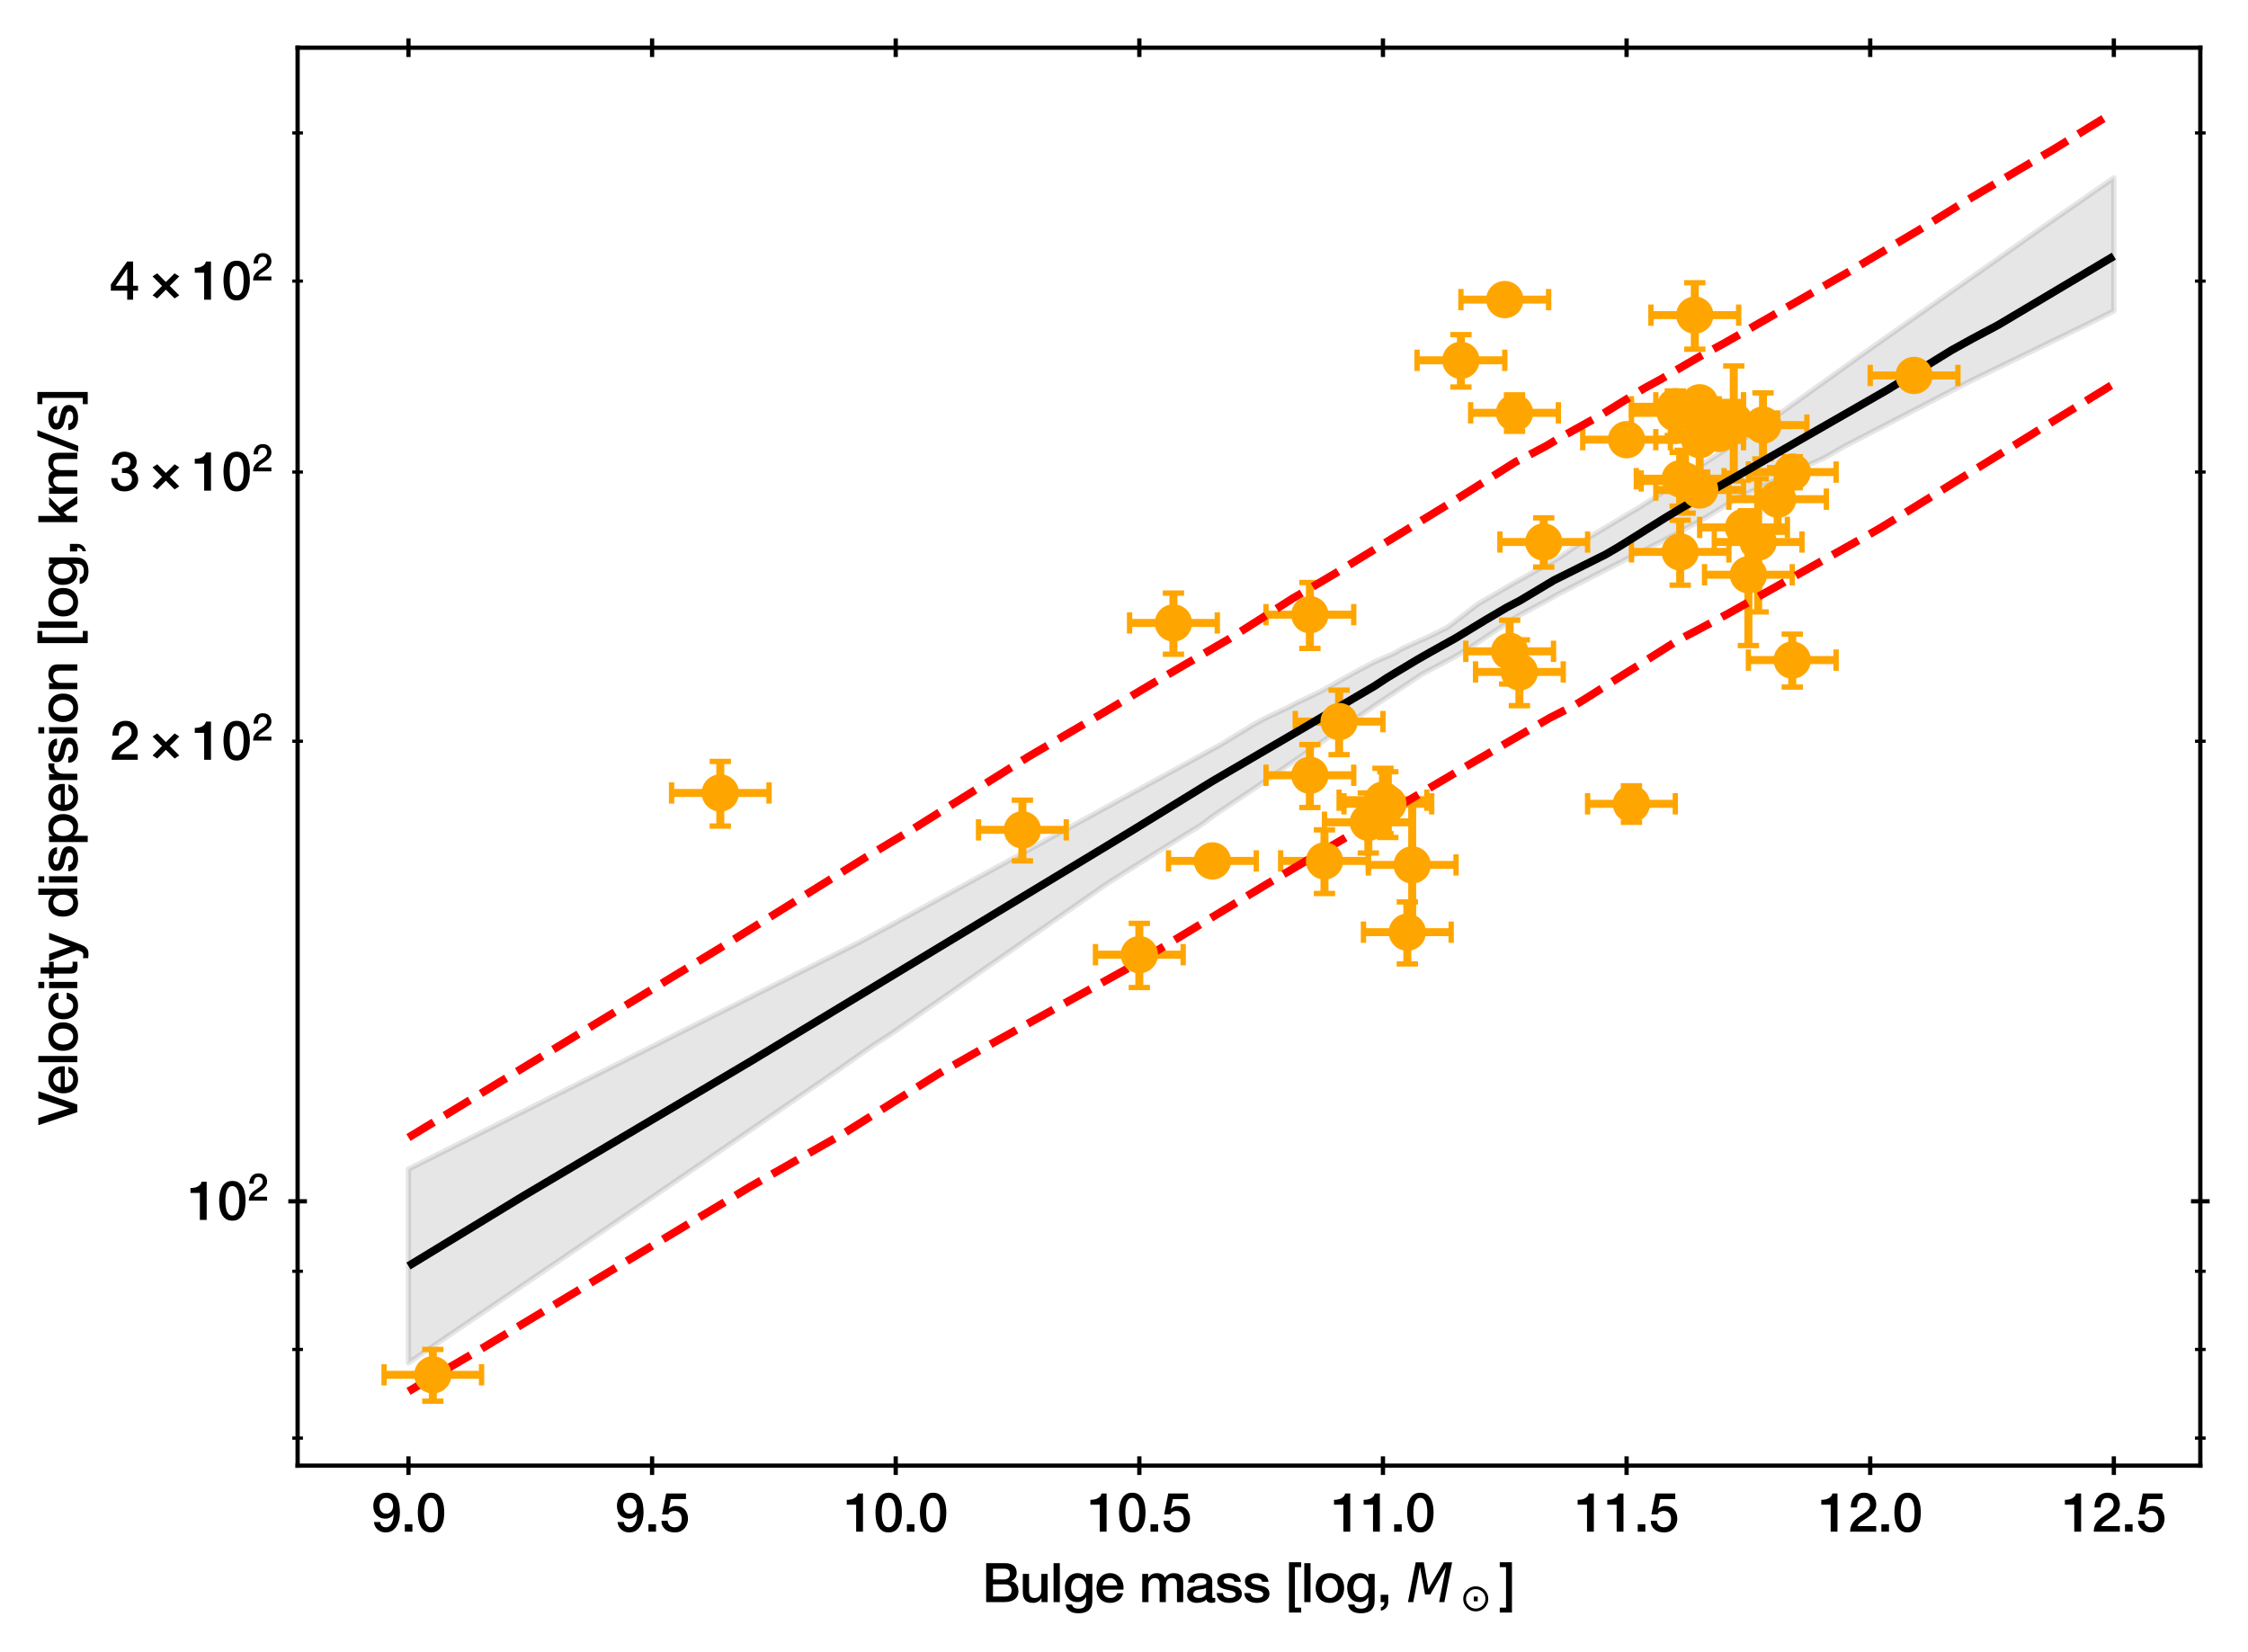 <?xml version="1.0" encoding="utf-8" standalone="no"?>
<!DOCTYPE svg PUBLIC "-//W3C//DTD SVG 1.1//EN"
  "http://www.w3.org/Graphics/SVG/1.1/DTD/svg11.dtd">
<svg xmlns:xlink="http://www.w3.org/1999/xlink" width="421.929pt" height="310.062pt" viewBox="0 0 421.929 310.062" xmlns="http://www.w3.org/2000/svg" version="1.1">
 <defs>
  <style type="text/css">*{stroke-linejoin: round; stroke-linecap: butt}</style>
 </defs>
 <g id="figure_1">
  <g id="patch_1">
   <path d="M 0 310.062 
L 421.929 310.062 
L 421.929 0 
L 0 0 
z
" style="fill: #ffffff"/>
  </g>
  <g id="axes_1">
   <g id="patch_2">
    <path d="M 55.859 275.062 
L 412.979 275.062 
L 412.979 8.95 
L 55.859 8.95 
z
" style="fill: #ffffff"/>
   </g>
   <g id="PolyCollection_1">
    <defs>
     <path id="m2a13314bf8" d="M 76.665 -90.642 
L 76.665 -54.29 
L 77.467 -54.834 
L 78.269 -55.379 
L 79.071 -55.923 
L 79.874 -56.467 
L 80.676 -57.012 
L 81.478 -57.556 
L 82.28 -58.101 
L 83.082 -58.645 
L 83.885 -59.19 
L 84.687 -59.734 
L 85.489 -60.279 
L 86.291 -60.823 
L 87.093 -61.368 
L 87.896 -61.912 
L 88.698 -62.456 
L 89.5 -63.001 
L 90.302 -63.545 
L 91.104 -64.09 
L 91.907 -64.634 
L 92.709 -65.179 
L 93.511 -65.723 
L 94.313 -66.268 
L 95.116 -66.812 
L 95.918 -67.356 
L 96.72 -67.901 
L 97.522 -68.445 
L 98.324 -68.99 
L 99.127 -69.534 
L 99.929 -70.079 
L 100.731 -70.623 
L 101.533 -71.168 
L 102.335 -71.712 
L 103.138 -72.257 
L 103.94 -72.801 
L 104.742 -73.345 
L 105.544 -73.89 
L 106.346 -74.434 
L 107.149 -74.979 
L 107.951 -75.523 
L 108.753 -76.068 
L 109.555 -76.612 
L 110.358 -77.157 
L 111.16 -77.701 
L 111.962 -78.246 
L 112.764 -78.793 
L 113.566 -79.341 
L 114.369 -79.889 
L 115.171 -80.437 
L 115.973 -80.985 
L 116.775 -81.533 
L 117.577 -82.081 
L 118.38 -82.629 
L 119.182 -83.177 
L 119.984 -83.726 
L 120.786 -84.274 
L 121.588 -84.822 
L 122.391 -85.37 
L 123.193 -85.918 
L 123.995 -86.466 
L 124.797 -87.014 
L 125.6 -87.562 
L 126.402 -88.11 
L 127.204 -88.658 
L 128.006 -89.206 
L 128.808 -89.754 
L 129.611 -90.302 
L 130.413 -90.85 
L 131.215 -91.399 
L 132.017 -91.947 
L 132.819 -92.495 
L 133.622 -93.043 
L 134.424 -93.591 
L 135.226 -94.139 
L 136.028 -94.687 
L 136.83 -95.235 
L 137.633 -95.783 
L 138.435 -96.331 
L 139.237 -96.879 
L 140.039 -97.429 
L 140.842 -97.979 
L 141.644 -98.528 
L 142.446 -99.078 
L 143.248 -99.628 
L 144.05 -100.177 
L 144.853 -100.727 
L 145.655 -101.277 
L 146.457 -101.826 
L 147.259 -102.376 
L 148.061 -102.926 
L 148.864 -103.476 
L 149.666 -104.025 
L 150.468 -104.575 
L 151.27 -105.125 
L 152.072 -105.674 
L 152.875 -106.224 
L 153.677 -106.774 
L 154.479 -107.323 
L 155.281 -107.873 
L 156.084 -108.423 
L 156.886 -108.972 
L 157.688 -109.531 
L 158.49 -110.094 
L 159.292 -110.658 
L 160.095 -111.222 
L 160.897 -111.786 
L 161.699 -112.35 
L 162.501 -112.914 
L 163.303 -113.478 
L 164.106 -114.023 
L 164.908 -114.539 
L 165.71 -115.055 
L 166.512 -115.575 
L 167.314 -116.094 
L 168.117 -116.642 
L 168.919 -117.199 
L 169.721 -117.757 
L 170.523 -118.315 
L 171.326 -118.873 
L 172.128 -119.43 
L 172.93 -119.988 
L 173.732 -120.546 
L 174.534 -121.104 
L 175.337 -121.662 
L 176.139 -122.219 
L 176.941 -122.777 
L 177.743 -123.335 
L 178.545 -123.893 
L 179.348 -124.451 
L 180.15 -125.008 
L 180.952 -125.566 
L 181.754 -126.124 
L 182.556 -126.682 
L 183.359 -127.24 
L 184.161 -127.797 
L 184.963 -128.355 
L 185.765 -128.913 
L 186.568 -129.471 
L 187.37 -130.029 
L 188.172 -130.586 
L 188.974 -131.144 
L 189.776 -131.702 
L 190.579 -132.26 
L 191.381 -132.818 
L 192.183 -133.375 
L 192.985 -133.933 
L 193.787 -134.491 
L 194.59 -135.049 
L 195.392 -135.607 
L 196.194 -136.165 
L 196.996 -136.722 
L 197.798 -137.28 
L 198.601 -137.838 
L 199.403 -138.396 
L 200.205 -138.954 
L 201.007 -139.511 
L 201.81 -140.069 
L 202.612 -140.627 
L 203.414 -141.185 
L 204.216 -141.743 
L 205.018 -142.3 
L 205.821 -142.858 
L 206.623 -143.416 
L 207.425 -143.974 
L 208.227 -144.527 
L 209.029 -145.029 
L 209.832 -145.531 
L 210.634 -146.034 
L 211.436 -146.536 
L 212.238 -147.038 
L 213.04 -147.541 
L 213.843 -148.043 
L 214.645 -148.545 
L 215.447 -149.048 
L 216.249 -149.55 
L 217.052 -150.052 
L 217.854 -150.555 
L 218.656 -151.057 
L 219.458 -151.549 
L 220.26 -152.038 
L 221.063 -152.539 
L 221.865 -153.047 
L 222.667 -153.534 
L 223.469 -154.022 
L 224.271 -154.51 
L 225.074 -155.006 
L 225.876 -155.56 
L 226.678 -156.169 
L 227.48 -156.778 
L 228.282 -157.351 
L 229.085 -157.885 
L 229.887 -158.418 
L 230.689 -158.952 
L 231.491 -159.485 
L 232.294 -160.019 
L 233.096 -160.552 
L 233.898 -161.086 
L 234.7 -161.619 
L 235.502 -162.159 
L 236.305 -162.711 
L 237.107 -163.262 
L 237.909 -163.814 
L 238.711 -164.365 
L 239.513 -164.917 
L 240.316 -165.468 
L 241.118 -166.019 
L 241.92 -166.571 
L 242.722 -167.122 
L 243.524 -167.674 
L 244.327 -168.225 
L 245.129 -168.777 
L 245.931 -169.328 
L 246.733 -169.88 
L 247.536 -170.431 
L 248.338 -170.982 
L 249.14 -171.534 
L 249.942 -172.085 
L 250.744 -172.637 
L 251.547 -173.188 
L 252.349 -173.74 
L 253.151 -174.291 
L 253.953 -174.843 
L 254.755 -175.394 
L 255.558 -175.946 
L 256.36 -176.497 
L 257.162 -177.048 
L 257.964 -177.609 
L 258.766 -178.153 
L 259.569 -178.677 
L 260.371 -179.21 
L 261.173 -179.742 
L 261.975 -180.275 
L 262.778 -180.808 
L 263.58 -181.34 
L 264.382 -181.873 
L 265.184 -182.406 
L 265.986 -182.938 
L 266.789 -183.471 
L 267.591 -183.906 
L 268.393 -184.331 
L 269.195 -184.756 
L 269.997 -185.181 
L 270.8 -185.606 
L 271.602 -186.031 
L 272.404 -186.456 
L 273.206 -186.913 
L 274.008 -187.384 
L 274.811 -187.869 
L 275.613 -188.368 
L 276.415 -188.867 
L 277.217 -189.382 
L 278.02 -189.914 
L 278.822 -190.446 
L 279.624 -190.978 
L 280.426 -191.51 
L 281.228 -192.042 
L 282.031 -192.574 
L 282.833 -193.107 
L 283.635 -193.639 
L 284.437 -194.171 
L 285.239 -194.621 
L 286.042 -195.053 
L 286.844 -195.485 
L 287.646 -195.916 
L 288.448 -196.348 
L 289.25 -196.779 
L 290.053 -197.211 
L 290.855 -197.642 
L 291.657 -198.113 
L 292.459 -198.568 
L 293.262 -198.978 
L 294.064 -199.389 
L 294.866 -199.799 
L 295.668 -200.21 
L 296.47 -200.62 
L 297.273 -201.031 
L 298.075 -201.441 
L 298.877 -201.852 
L 299.679 -202.262 
L 300.481 -202.673 
L 301.284 -203.084 
L 302.086 -203.494 
L 302.888 -203.905 
L 303.69 -204.315 
L 304.492 -204.73 
L 305.295 -205.145 
L 306.097 -205.56 
L 306.899 -205.975 
L 307.701 -206.357 
L 308.504 -206.749 
L 309.306 -207.148 
L 310.108 -207.582 
L 310.91 -207.989 
L 311.712 -208.386 
L 312.515 -208.784 
L 313.317 -209.189 
L 314.119 -209.615 
L 314.921 -210.044 
L 315.723 -210.519 
L 316.526 -210.959 
L 317.328 -211.374 
L 318.13 -211.79 
L 318.932 -212.226 
L 319.734 -212.687 
L 320.537 -213.176 
L 321.339 -213.666 
L 322.141 -214.155 
L 322.943 -214.644 
L 323.746 -215.134 
L 324.548 -215.623 
L 325.35 -216.113 
L 326.152 -216.602 
L 326.954 -216.99 
L 327.757 -217.364 
L 328.559 -217.738 
L 329.361 -218.112 
L 330.163 -218.486 
L 330.965 -218.859 
L 331.768 -219.233 
L 332.57 -219.607 
L 333.372 -219.981 
L 334.174 -220.354 
L 334.976 -220.728 
L 335.779 -221.102 
L 336.581 -221.476 
L 337.383 -221.85 
L 338.185 -222.218 
L 338.988 -222.581 
L 339.79 -222.943 
L 340.592 -223.306 
L 341.394 -223.668 
L 342.196 -224.031 
L 342.999 -224.481 
L 343.801 -224.932 
L 344.603 -225.392 
L 345.405 -225.853 
L 346.207 -226.313 
L 347.01 -226.739 
L 347.812 -227.154 
L 348.614 -227.569 
L 349.416 -227.985 
L 350.218 -228.4 
L 351.021 -228.815 
L 351.823 -229.231 
L 352.625 -229.646 
L 353.427 -230.061 
L 354.229 -230.476 
L 355.032 -230.892 
L 355.834 -231.307 
L 356.636 -231.722 
L 357.438 -232.137 
L 358.241 -232.553 
L 359.043 -232.968 
L 359.845 -233.383 
L 360.647 -233.799 
L 361.449 -234.214 
L 362.252 -234.629 
L 363.054 -235.044 
L 363.856 -235.46 
L 364.658 -235.875 
L 365.46 -236.29 
L 366.263 -236.705 
L 367.065 -237.121 
L 367.867 -237.536 
L 368.669 -237.951 
L 369.471 -238.367 
L 370.274 -238.769 
L 371.076 -239.159 
L 371.878 -239.549 
L 372.68 -239.938 
L 373.483 -240.328 
L 374.285 -240.718 
L 375.087 -241.108 
L 375.889 -241.498 
L 376.691 -241.887 
L 377.494 -242.277 
L 378.296 -242.667 
L 379.098 -243.057 
L 379.9 -243.446 
L 380.702 -243.836 
L 381.505 -244.226 
L 382.307 -244.616 
L 383.109 -245.006 
L 383.911 -245.395 
L 384.713 -245.785 
L 385.516 -246.175 
L 386.318 -246.565 
L 387.12 -246.954 
L 387.922 -247.344 
L 388.725 -247.734 
L 389.527 -248.124 
L 390.329 -248.514 
L 391.131 -248.903 
L 391.933 -249.293 
L 392.736 -249.694 
L 393.538 -250.098 
L 394.34 -250.501 
L 395.142 -250.905 
L 395.944 -251.309 
L 396.747 -251.713 
L 396.747 -276.678 
L 396.747 -276.678 
L 395.944 -276.121 
L 395.142 -275.565 
L 394.34 -275.008 
L 393.538 -274.452 
L 392.736 -273.895 
L 391.933 -273.338 
L 391.131 -272.782 
L 390.329 -272.225 
L 389.527 -271.669 
L 388.725 -271.112 
L 387.922 -270.556 
L 387.12 -269.999 
L 386.318 -269.442 
L 385.516 -268.886 
L 384.713 -268.329 
L 383.911 -267.767 
L 383.109 -267.203 
L 382.307 -266.638 
L 381.505 -266.073 
L 380.702 -265.509 
L 379.9 -264.944 
L 379.098 -264.379 
L 378.296 -263.815 
L 377.494 -263.25 
L 376.691 -262.685 
L 375.889 -262.121 
L 375.087 -261.556 
L 374.285 -260.991 
L 373.483 -260.427 
L 372.68 -259.862 
L 371.878 -259.297 
L 371.076 -258.733 
L 370.274 -258.168 
L 369.471 -257.603 
L 368.669 -257.039 
L 367.867 -256.474 
L 367.065 -255.91 
L 366.263 -255.345 
L 365.46 -254.78 
L 364.658 -254.216 
L 363.856 -253.651 
L 363.054 -253.086 
L 362.252 -252.522 
L 361.449 -251.957 
L 360.647 -251.392 
L 359.845 -250.828 
L 359.043 -250.263 
L 358.241 -249.698 
L 357.438 -249.134 
L 356.636 -248.569 
L 355.834 -248.004 
L 355.032 -247.44 
L 354.229 -246.875 
L 353.427 -246.311 
L 352.625 -245.746 
L 351.823 -245.18 
L 351.021 -244.606 
L 350.218 -244.031 
L 349.416 -243.457 
L 348.614 -242.883 
L 347.812 -242.309 
L 347.01 -241.735 
L 346.207 -241.161 
L 345.405 -240.587 
L 344.603 -240.013 
L 343.801 -239.439 
L 342.999 -238.864 
L 342.196 -238.29 
L 341.394 -237.716 
L 340.592 -237.142 
L 339.79 -236.568 
L 338.988 -235.994 
L 338.185 -235.42 
L 337.383 -234.846 
L 336.581 -234.272 
L 335.779 -233.697 
L 334.976 -233.123 
L 334.174 -232.549 
L 333.372 -231.975 
L 332.57 -231.401 
L 331.768 -230.827 
L 330.965 -230.253 
L 330.163 -229.679 
L 329.361 -229.105 
L 328.559 -228.53 
L 327.757 -227.956 
L 326.954 -227.443 
L 326.152 -227.045 
L 325.35 -226.647 
L 324.548 -226.138 
L 323.746 -225.62 
L 322.943 -225.102 
L 322.141 -224.584 
L 321.339 -224.066 
L 320.537 -223.548 
L 319.734 -223.03 
L 318.932 -222.512 
L 318.13 -221.967 
L 317.328 -221.405 
L 316.526 -220.842 
L 315.723 -220.279 
L 314.921 -219.716 
L 314.119 -219.153 
L 313.317 -218.59 
L 312.515 -218.027 
L 311.712 -217.464 
L 310.91 -216.904 
L 310.108 -216.39 
L 309.306 -215.876 
L 308.504 -215.362 
L 307.701 -214.854 
L 306.899 -214.376 
L 306.097 -213.898 
L 305.295 -213.42 
L 304.492 -212.942 
L 303.69 -212.464 
L 302.888 -211.986 
L 302.086 -211.508 
L 301.284 -211.03 
L 300.481 -210.552 
L 299.679 -210.074 
L 298.877 -209.596 
L 298.075 -209.104 
L 297.273 -208.559 
L 296.47 -208.014 
L 295.668 -207.469 
L 294.866 -206.924 
L 294.064 -206.379 
L 293.262 -205.834 
L 292.459 -205.292 
L 291.657 -204.842 
L 290.855 -204.393 
L 290.053 -203.943 
L 289.25 -203.493 
L 288.448 -203.043 
L 287.646 -202.593 
L 286.844 -202.143 
L 286.042 -201.693 
L 285.239 -201.244 
L 284.437 -200.794 
L 283.635 -200.344 
L 282.833 -199.878 
L 282.031 -199.411 
L 281.228 -198.943 
L 280.426 -198.476 
L 279.624 -198.008 
L 278.822 -197.541 
L 278.02 -197.073 
L 277.217 -196.557 
L 276.415 -195.949 
L 275.613 -195.33 
L 274.811 -194.711 
L 274.008 -194.092 
L 273.206 -193.473 
L 272.404 -192.854 
L 271.602 -192.289 
L 270.8 -191.89 
L 269.997 -191.491 
L 269.195 -191.091 
L 268.393 -190.692 
L 267.591 -190.321 
L 266.789 -189.959 
L 265.986 -189.596 
L 265.184 -189.234 
L 264.382 -188.872 
L 263.58 -188.509 
L 262.778 -188.113 
L 261.975 -187.605 
L 261.173 -187.215 
L 260.371 -186.877 
L 259.569 -186.54 
L 258.766 -186.19 
L 257.964 -185.827 
L 257.162 -185.402 
L 256.36 -184.978 
L 255.558 -184.554 
L 254.755 -184.13 
L 253.953 -183.699 
L 253.151 -183.249 
L 252.349 -182.799 
L 251.547 -182.349 
L 250.744 -181.9 
L 249.942 -181.45 
L 249.14 -181 
L 248.338 -180.55 
L 247.536 -180.135 
L 246.733 -179.739 
L 245.931 -179.365 
L 245.129 -178.99 
L 244.327 -178.615 
L 243.524 -178.24 
L 242.722 -177.813 
L 241.92 -177.38 
L 241.118 -177.002 
L 240.316 -176.624 
L 239.513 -176.245 
L 238.711 -175.867 
L 237.909 -175.484 
L 237.107 -175.072 
L 236.305 -174.66 
L 235.502 -174.207 
L 234.7 -173.719 
L 233.898 -173.231 
L 233.096 -172.743 
L 232.294 -172.254 
L 231.491 -171.766 
L 230.689 -171.278 
L 229.887 -170.79 
L 229.085 -170.307 
L 228.282 -169.867 
L 227.48 -169.428 
L 226.678 -168.988 
L 225.876 -168.549 
L 225.074 -168.109 
L 224.271 -167.67 
L 223.469 -167.23 
L 222.667 -166.791 
L 221.865 -166.351 
L 221.063 -165.912 
L 220.26 -165.473 
L 219.458 -165.033 
L 218.656 -164.594 
L 217.854 -164.154 
L 217.052 -163.715 
L 216.249 -163.275 
L 215.447 -162.836 
L 214.645 -162.397 
L 213.843 -161.957 
L 213.04 -161.518 
L 212.238 -161.078 
L 211.436 -160.639 
L 210.634 -160.2 
L 209.832 -159.76 
L 209.029 -159.321 
L 208.227 -158.882 
L 207.425 -158.442 
L 206.623 -158.003 
L 205.821 -157.564 
L 205.018 -157.124 
L 204.216 -156.685 
L 203.414 -156.246 
L 202.612 -155.806 
L 201.81 -155.367 
L 201.007 -154.928 
L 200.205 -154.488 
L 199.403 -154.049 
L 198.601 -153.61 
L 197.798 -153.171 
L 196.996 -152.731 
L 196.194 -152.292 
L 195.392 -151.853 
L 194.59 -151.414 
L 193.787 -150.974 
L 192.985 -150.535 
L 192.183 -150.096 
L 191.381 -149.657 
L 190.579 -149.217 
L 189.776 -148.778 
L 188.974 -148.339 
L 188.172 -147.9 
L 187.37 -147.461 
L 186.568 -147.021 
L 185.765 -146.582 
L 184.963 -146.143 
L 184.161 -145.704 
L 183.359 -145.265 
L 182.556 -144.826 
L 181.754 -144.386 
L 180.952 -143.947 
L 180.15 -143.508 
L 179.348 -143.069 
L 178.545 -142.63 
L 177.743 -142.191 
L 176.941 -141.752 
L 176.139 -141.313 
L 175.337 -140.874 
L 174.534 -140.434 
L 173.732 -139.995 
L 172.93 -139.556 
L 172.128 -139.117 
L 171.326 -138.678 
L 170.523 -138.239 
L 169.721 -137.8 
L 168.919 -137.361 
L 168.117 -136.922 
L 167.314 -136.484 
L 166.512 -136.049 
L 165.71 -135.614 
L 164.908 -135.179 
L 164.106 -134.744 
L 163.303 -134.309 
L 162.501 -133.874 
L 161.699 -133.44 
L 160.897 -133.017 
L 160.095 -132.613 
L 159.292 -132.21 
L 158.49 -131.806 
L 157.688 -131.403 
L 156.886 -130.999 
L 156.084 -130.595 
L 155.281 -130.192 
L 154.479 -129.788 
L 153.677 -129.385 
L 152.875 -128.981 
L 152.072 -128.577 
L 151.27 -128.174 
L 150.468 -127.77 
L 149.666 -127.367 
L 148.864 -126.963 
L 148.061 -126.559 
L 147.259 -126.156 
L 146.457 -125.752 
L 145.655 -125.349 
L 144.853 -124.945 
L 144.05 -124.541 
L 143.248 -124.138 
L 142.446 -123.734 
L 141.644 -123.331 
L 140.842 -122.927 
L 140.039 -122.523 
L 139.237 -122.12 
L 138.435 -121.716 
L 137.633 -121.313 
L 136.83 -120.909 
L 136.028 -120.506 
L 135.226 -120.102 
L 134.424 -119.698 
L 133.622 -119.295 
L 132.819 -118.891 
L 132.017 -118.488 
L 131.215 -118.084 
L 130.413 -117.68 
L 129.611 -117.277 
L 128.808 -116.873 
L 128.006 -116.47 
L 127.204 -116.066 
L 126.402 -115.663 
L 125.6 -115.259 
L 124.797 -114.855 
L 123.995 -114.452 
L 123.193 -114.048 
L 122.391 -113.645 
L 121.588 -113.241 
L 120.786 -112.837 
L 119.984 -112.434 
L 119.182 -112.03 
L 118.38 -111.627 
L 117.577 -111.223 
L 116.775 -110.82 
L 115.973 -110.416 
L 115.171 -110.013 
L 114.369 -109.609 
L 113.566 -109.205 
L 112.764 -108.802 
L 111.962 -108.398 
L 111.16 -107.995 
L 110.358 -107.591 
L 109.555 -107.188 
L 108.753 -106.784 
L 107.951 -106.38 
L 107.149 -105.977 
L 106.346 -105.573 
L 105.544 -105.17 
L 104.742 -104.766 
L 103.94 -104.363 
L 103.138 -103.959 
L 102.335 -103.556 
L 101.533 -103.152 
L 100.731 -102.748 
L 99.929 -102.345 
L 99.127 -101.941 
L 98.324 -101.538 
L 97.522 -101.134 
L 96.72 -100.731 
L 95.918 -100.327 
L 95.116 -99.924 
L 94.313 -99.52 
L 93.511 -99.116 
L 92.709 -98.713 
L 91.907 -98.309 
L 91.104 -97.906 
L 90.302 -97.502 
L 89.5 -97.099 
L 88.698 -96.695 
L 87.896 -96.292 
L 87.093 -95.888 
L 86.291 -95.485 
L 85.489 -95.081 
L 84.687 -94.678 
L 83.885 -94.274 
L 83.082 -93.87 
L 82.28 -93.467 
L 81.478 -93.063 
L 80.676 -92.66 
L 79.874 -92.256 
L 79.071 -91.853 
L 78.269 -91.449 
L 77.467 -91.046 
L 76.665 -90.642 
z
" style="stroke: #000000; stroke-opacity: 0.1"/>
    </defs>
    <g clip-path="url(#p05b49c0987)">
     <use xlink:href="#m2a13314bf8" x="0" y="310.062" style="fill-opacity: 0.1; stroke: #000000; stroke-opacity: 0.1"/>
    </g>
   </g>
   <g id="matplotlib.axis_1">
    <g id="xtick_1">
     <g id="line2d_1">
      <defs>
       <path id="m99a32ad62f" d="M 0 1.75 
L 0 -1.75 
" style="stroke: #000000; stroke-width: 0.8"/>
      </defs>
      <g>
       <use xlink:href="#m99a32ad62f" x="76.665" y="275.062" style="stroke: #000000; stroke-width: 0.8"/>
      </g>
     </g>
     <g id="line2d_2">
      <g>
       <use xlink:href="#m99a32ad62f" x="76.665" y="8.95" style="stroke: #000000; stroke-width: 0.8"/>
      </g>
     </g>
     <g id="text_1">
      <!-- 9.0 -->
      <g transform="translate(69.715 287.453) scale(0.1 -0.1)">
       <defs>
        <path id="HelveticaNeue-Medium-39" d="M 1030 1133 
Q 1056 858 1225 688 
Q 1395 518 1683 518 
Q 1978 518 2154 675 
Q 2330 832 2426 1065 
Q 2522 1299 2557 1564 
Q 2592 1830 2611 2054 
L 2598 2067 
Q 2451 1805 2195 1667 
Q 1939 1530 1632 1530 
Q 1312 1530 1053 1638 
Q 794 1747 608 1942 
Q 422 2138 320 2416 
Q 218 2694 218 3040 
Q 218 3366 320 3644 
Q 422 3923 620 4131 
Q 819 4339 1107 4454 
Q 1395 4570 1760 4570 
Q 2234 4570 2541 4387 
Q 2848 4205 3024 3888 
Q 3200 3571 3270 3142 
Q 3341 2714 3341 2227 
Q 3341 1824 3254 1414 
Q 3168 1005 2969 669 
Q 2771 333 2448 121 
Q 2125 -90 1651 -90 
Q 1382 -90 1145 0 
Q 909 90 726 250 
Q 544 410 429 634 
Q 314 858 301 1133 
L 1030 1133 
z
M 1728 3962 
Q 1530 3962 1382 3888 
Q 1235 3814 1139 3686 
Q 1043 3558 995 3392 
Q 947 3226 947 3046 
Q 947 2861 995 2691 
Q 1043 2522 1139 2394 
Q 1235 2266 1382 2186 
Q 1530 2106 1728 2106 
Q 1933 2106 2086 2182 
Q 2240 2259 2339 2390 
Q 2438 2522 2489 2691 
Q 2541 2861 2541 3046 
Q 2541 3226 2489 3392 
Q 2438 3558 2339 3683 
Q 2240 3808 2086 3885 
Q 1933 3962 1728 3962 
z
" transform="scale(0.016)"/>
        <path id="HelveticaNeue-Medium-2e" d="M 442 864 
L 1331 864 
L 1331 0 
L 442 0 
L 442 864 
z
" transform="scale(0.016)"/>
        <path id="HelveticaNeue-Medium-30" d="M 1779 4570 
Q 2259 4570 2563 4349 
Q 2867 4128 3036 3785 
Q 3206 3443 3267 3033 
Q 3328 2624 3328 2240 
Q 3328 1856 3267 1446 
Q 3206 1037 3036 694 
Q 2867 352 2563 131 
Q 2259 -90 1779 -90 
Q 1299 -90 995 131 
Q 691 352 521 694 
Q 352 1037 291 1446 
Q 230 1856 230 2240 
Q 230 2624 291 3033 
Q 352 3443 521 3785 
Q 691 4128 995 4349 
Q 1299 4570 1779 4570 
z
M 1779 518 
Q 2016 518 2176 656 
Q 2336 794 2429 1027 
Q 2522 1261 2560 1574 
Q 2598 1888 2598 2240 
Q 2598 2592 2560 2902 
Q 2522 3213 2429 3449 
Q 2336 3686 2176 3824 
Q 2016 3962 1779 3962 
Q 1536 3962 1379 3824 
Q 1222 3686 1129 3449 
Q 1037 3213 998 2902 
Q 960 2592 960 2240 
Q 960 1888 998 1574 
Q 1037 1261 1129 1027 
Q 1222 794 1379 656 
Q 1536 518 1779 518 
z
" transform="scale(0.016)"/>
       </defs>
       <use xlink:href="#HelveticaNeue-Medium-39"/>
       <use xlink:href="#HelveticaNeue-Medium-2e" x="55.6"/>
       <use xlink:href="#HelveticaNeue-Medium-30" x="83.4"/>
      </g>
     </g>
    </g>
    <g id="xtick_2">
     <g id="line2d_3">
      <g>
       <use xlink:href="#m99a32ad62f" x="122.391" y="275.062" style="stroke: #000000; stroke-width: 0.8"/>
      </g>
     </g>
     <g id="line2d_4">
      <g>
       <use xlink:href="#m99a32ad62f" x="122.391" y="8.95" style="stroke: #000000; stroke-width: 0.8"/>
      </g>
     </g>
     <g id="text_2">
      <!-- 9.5 -->
      <g transform="translate(115.441 287.453) scale(0.1 -0.1)">
       <defs>
        <path id="HelveticaNeue-Medium-35" d="M 787 4480 
L 3104 4480 
L 3104 3827 
L 1331 3827 
L 1101 2688 
L 1114 2675 
Q 1261 2842 1488 2928 
Q 1715 3014 1939 3014 
Q 2272 3014 2534 2902 
Q 2797 2790 2976 2588 
Q 3155 2387 3248 2112 
Q 3341 1837 3341 1517 
Q 3341 1248 3254 963 
Q 3168 678 2979 444 
Q 2790 211 2496 60 
Q 2202 -90 1792 -90 
Q 1466 -90 1187 -3 
Q 909 83 697 256 
Q 486 429 361 681 
Q 237 934 224 1274 
L 954 1274 
Q 986 909 1203 713 
Q 1421 518 1779 518 
Q 2010 518 2170 595 
Q 2330 672 2429 806 
Q 2528 941 2569 1120 
Q 2611 1299 2611 1504 
Q 2611 1690 2560 1859 
Q 2509 2029 2406 2157 
Q 2304 2285 2141 2361 
Q 1978 2438 1760 2438 
Q 1530 2438 1328 2352 
Q 1126 2266 1037 2029 
L 307 2029 
L 787 4480 
z
" transform="scale(0.016)"/>
       </defs>
       <use xlink:href="#HelveticaNeue-Medium-39"/>
       <use xlink:href="#HelveticaNeue-Medium-2e" x="55.6"/>
       <use xlink:href="#HelveticaNeue-Medium-35" x="83.4"/>
      </g>
     </g>
    </g>
    <g id="xtick_3">
     <g id="line2d_5">
      <g>
       <use xlink:href="#m99a32ad62f" x="168.117" y="275.062" style="stroke: #000000; stroke-width: 0.8"/>
      </g>
     </g>
     <g id="line2d_6">
      <g>
       <use xlink:href="#m99a32ad62f" x="168.117" y="8.95" style="stroke: #000000; stroke-width: 0.8"/>
      </g>
     </g>
     <g id="text_3">
      <!-- 10.0 -->
      <g transform="translate(158.388 287.453) scale(0.1 -0.1)">
       <defs>
        <path id="HelveticaNeue-Medium-31" d="M 339 3738 
Q 570 3738 787 3776 
Q 1005 3814 1181 3904 
Q 1357 3994 1481 4134 
Q 1606 4275 1645 4480 
L 2240 4480 
L 2240 0 
L 1440 0 
L 1440 3162 
L 339 3162 
L 339 3738 
z
" transform="scale(0.016)"/>
       </defs>
       <use xlink:href="#HelveticaNeue-Medium-31"/>
       <use xlink:href="#HelveticaNeue-Medium-30" x="55.6"/>
       <use xlink:href="#HelveticaNeue-Medium-2e" x="111.2"/>
       <use xlink:href="#HelveticaNeue-Medium-30" x="139"/>
      </g>
     </g>
    </g>
    <g id="xtick_4">
     <g id="line2d_7">
      <g>
       <use xlink:href="#m99a32ad62f" x="213.843" y="275.062" style="stroke: #000000; stroke-width: 0.8"/>
      </g>
     </g>
     <g id="line2d_8">
      <g>
       <use xlink:href="#m99a32ad62f" x="213.843" y="8.95" style="stroke: #000000; stroke-width: 0.8"/>
      </g>
     </g>
     <g id="text_4">
      <!-- 10.5 -->
      <g transform="translate(204.114 287.453) scale(0.1 -0.1)">
       <use xlink:href="#HelveticaNeue-Medium-31"/>
       <use xlink:href="#HelveticaNeue-Medium-30" x="55.6"/>
       <use xlink:href="#HelveticaNeue-Medium-2e" x="111.2"/>
       <use xlink:href="#HelveticaNeue-Medium-35" x="139"/>
      </g>
     </g>
    </g>
    <g id="xtick_5">
     <g id="line2d_9">
      <g>
       <use xlink:href="#m99a32ad62f" x="259.569" y="275.062" style="stroke: #000000; stroke-width: 0.8"/>
      </g>
     </g>
     <g id="line2d_10">
      <g>
       <use xlink:href="#m99a32ad62f" x="259.569" y="8.95" style="stroke: #000000; stroke-width: 0.8"/>
      </g>
     </g>
     <g id="text_5">
      <!-- 11.0 -->
      <g transform="translate(249.84 287.453) scale(0.1 -0.1)">
       <use xlink:href="#HelveticaNeue-Medium-31"/>
       <use xlink:href="#HelveticaNeue-Medium-31" x="55.6"/>
       <use xlink:href="#HelveticaNeue-Medium-2e" x="111.2"/>
       <use xlink:href="#HelveticaNeue-Medium-30" x="139"/>
      </g>
     </g>
    </g>
    <g id="xtick_6">
     <g id="line2d_11">
      <g>
       <use xlink:href="#m99a32ad62f" x="305.295" y="275.062" style="stroke: #000000; stroke-width: 0.8"/>
      </g>
     </g>
     <g id="line2d_12">
      <g>
       <use xlink:href="#m99a32ad62f" x="305.295" y="8.95" style="stroke: #000000; stroke-width: 0.8"/>
      </g>
     </g>
     <g id="text_6">
      <!-- 11.5 -->
      <g transform="translate(295.566 287.453) scale(0.1 -0.1)">
       <use xlink:href="#HelveticaNeue-Medium-31"/>
       <use xlink:href="#HelveticaNeue-Medium-31" x="55.6"/>
       <use xlink:href="#HelveticaNeue-Medium-2e" x="111.2"/>
       <use xlink:href="#HelveticaNeue-Medium-35" x="139"/>
      </g>
     </g>
    </g>
    <g id="xtick_7">
     <g id="line2d_13">
      <g>
       <use xlink:href="#m99a32ad62f" x="351.021" y="275.062" style="stroke: #000000; stroke-width: 0.8"/>
      </g>
     </g>
     <g id="line2d_14">
      <g>
       <use xlink:href="#m99a32ad62f" x="351.021" y="8.95" style="stroke: #000000; stroke-width: 0.8"/>
      </g>
     </g>
     <g id="text_7">
      <!-- 12.0 -->
      <g transform="translate(341.292 287.453) scale(0.1 -0.1)">
       <defs>
        <path id="HelveticaNeue-Medium-32" d="M 3309 0 
L 250 0 
Q 256 557 518 973 
Q 781 1389 1235 1696 
Q 1453 1856 1689 2006 
Q 1926 2157 2124 2329 
Q 2323 2502 2451 2704 
Q 2579 2906 2586 3168 
Q 2586 3290 2557 3427 
Q 2528 3565 2445 3683 
Q 2362 3802 2214 3882 
Q 2067 3962 1830 3962 
Q 1613 3962 1469 3875 
Q 1325 3789 1238 3638 
Q 1152 3488 1110 3283 
Q 1069 3078 1062 2842 
L 333 2842 
Q 333 3213 432 3529 
Q 531 3846 729 4076 
Q 928 4307 1213 4438 
Q 1498 4570 1875 4570 
Q 2285 4570 2560 4435 
Q 2835 4301 3004 4096 
Q 3174 3891 3244 3651 
Q 3315 3411 3315 3194 
Q 3315 2925 3232 2707 
Q 3149 2490 3008 2307 
Q 2867 2125 2688 1971 
Q 2509 1818 2317 1683 
Q 2125 1549 1933 1427 
Q 1741 1306 1577 1184 
Q 1414 1062 1292 931 
Q 1171 800 1126 653 
L 3309 653 
L 3309 0 
z
" transform="scale(0.016)"/>
       </defs>
       <use xlink:href="#HelveticaNeue-Medium-31"/>
       <use xlink:href="#HelveticaNeue-Medium-32" x="55.6"/>
       <use xlink:href="#HelveticaNeue-Medium-2e" x="111.2"/>
       <use xlink:href="#HelveticaNeue-Medium-30" x="139"/>
      </g>
     </g>
    </g>
    <g id="xtick_8">
     <g id="line2d_15">
      <g>
       <use xlink:href="#m99a32ad62f" x="396.747" y="275.062" style="stroke: #000000; stroke-width: 0.8"/>
      </g>
     </g>
     <g id="line2d_16">
      <g>
       <use xlink:href="#m99a32ad62f" x="396.747" y="8.95" style="stroke: #000000; stroke-width: 0.8"/>
      </g>
     </g>
     <g id="text_8">
      <!-- 12.5 -->
      <g transform="translate(387.018 287.453) scale(0.1 -0.1)">
       <use xlink:href="#HelveticaNeue-Medium-31"/>
       <use xlink:href="#HelveticaNeue-Medium-32" x="55.6"/>
       <use xlink:href="#HelveticaNeue-Medium-2e" x="111.2"/>
       <use xlink:href="#HelveticaNeue-Medium-35" x="139"/>
      </g>
     </g>
    </g>
    <g id="text_9">
     <!-- Bulge mass [log, $M_\odot$] -->
     <g transform="translate(184.319 300.762) scale(0.1 -0.1)">
      <defs>
       <path id="HelveticaNeue-Medium-42" d="M 1286 2656 
L 2592 2656 
Q 2880 2656 3072 2819 
Q 3264 2982 3264 3290 
Q 3264 3635 3091 3776 
Q 2918 3917 2592 3917 
L 1286 3917 
L 1286 2656 
z
M 486 4570 
L 2707 4570 
Q 3322 4570 3693 4288 
Q 4064 4006 4064 3437 
Q 4064 3091 3894 2844 
Q 3725 2598 3411 2464 
L 3411 2451 
Q 3834 2362 4051 2051 
Q 4269 1741 4269 1274 
Q 4269 1005 4173 771 
Q 4077 538 3872 368 
Q 3667 198 3347 99 
Q 3027 0 2586 0 
L 486 0 
L 486 4570 
z
M 1286 653 
L 2701 653 
Q 3066 653 3267 841 
Q 3469 1030 3469 1376 
Q 3469 1715 3267 1897 
Q 3066 2080 2701 2080 
L 1286 2080 
L 1286 653 
z
" transform="scale(0.016)"/>
       <path id="HelveticaNeue-Medium-75" d="M 3290 0 
L 2573 0 
L 2573 461 
L 2560 461 
Q 2426 211 2160 60 
Q 1894 -90 1619 -90 
Q 966 -90 675 233 
Q 384 557 384 1210 
L 384 3309 
L 1114 3309 
L 1114 1280 
Q 1114 845 1280 665 
Q 1446 486 1747 486 
Q 1978 486 2131 556 
Q 2285 627 2381 745 
Q 2477 864 2518 1030 
Q 2560 1197 2560 1389 
L 2560 3309 
L 3290 3309 
L 3290 0 
z
" transform="scale(0.016)"/>
       <path id="HelveticaNeue-Medium-6c" d="M 403 4570 
L 1133 4570 
L 1133 0 
L 403 0 
L 403 4570 
z
" transform="scale(0.016)"/>
       <path id="HelveticaNeue-Medium-67" d="M 3443 173 
Q 3443 -576 3024 -944 
Q 2605 -1312 1818 -1312 
Q 1568 -1312 1315 -1261 
Q 1062 -1210 854 -1088 
Q 646 -966 505 -768 
Q 365 -570 339 -282 
L 1069 -282 
Q 1101 -435 1177 -531 
Q 1254 -627 1360 -681 
Q 1466 -736 1594 -752 
Q 1722 -768 1862 -768 
Q 2304 -768 2509 -550 
Q 2714 -333 2714 77 
L 2714 582 
L 2701 582 
Q 2547 307 2281 153 
Q 2016 0 1709 0 
Q 1312 0 1033 137 
Q 755 275 572 515 
Q 390 755 307 1068 
Q 224 1382 224 1741 
Q 224 2074 326 2374 
Q 429 2675 621 2902 
Q 813 3130 1091 3264 
Q 1370 3398 1722 3398 
Q 2035 3398 2297 3267 
Q 2560 3136 2701 2854 
L 2714 2854 
L 2714 3309 
L 3443 3309 
L 3443 173 
z
M 1824 576 
Q 2067 576 2236 675 
Q 2406 774 2512 937 
Q 2618 1101 2666 1309 
Q 2714 1517 2714 1728 
Q 2714 1939 2662 2137 
Q 2611 2336 2505 2489 
Q 2400 2643 2230 2732 
Q 2061 2822 1824 2822 
Q 1581 2822 1414 2720 
Q 1248 2618 1145 2454 
Q 1043 2291 998 2083 
Q 954 1875 954 1670 
Q 954 1466 1005 1270 
Q 1056 1075 1161 921 
Q 1267 768 1430 672 
Q 1594 576 1824 576 
z
" transform="scale(0.016)"/>
       <path id="HelveticaNeue-Medium-65" d="M 2656 1946 
Q 2643 2118 2582 2278 
Q 2522 2438 2416 2556 
Q 2310 2675 2160 2748 
Q 2010 2822 1824 2822 
Q 1632 2822 1475 2755 
Q 1318 2688 1206 2569 
Q 1094 2451 1027 2291 
Q 960 2131 954 1946 
L 2656 1946 
z
M 954 1466 
Q 954 1274 1008 1094 
Q 1062 915 1171 780 
Q 1280 646 1446 566 
Q 1613 486 1843 486 
Q 2163 486 2358 624 
Q 2554 762 2650 1037 
L 3341 1037 
Q 3283 768 3142 557 
Q 3002 346 2803 202 
Q 2605 58 2358 -16 
Q 2112 -90 1843 -90 
Q 1453 -90 1152 38 
Q 851 166 643 396 
Q 435 627 329 947 
Q 224 1267 224 1651 
Q 224 2003 336 2320 
Q 448 2637 656 2877 
Q 864 3117 1158 3257 
Q 1453 3398 1824 3398 
Q 2214 3398 2524 3235 
Q 2835 3072 3040 2803 
Q 3245 2534 3337 2185 
Q 3430 1837 3386 1466 
L 954 1466 
z
" transform="scale(0.016)"/>
       <path id="HelveticaNeue-Medium-20" transform="scale(0.016)"/>
       <path id="HelveticaNeue-Medium-6d" d="M 384 3309 
L 1075 3309 
L 1075 2848 
L 1094 2848 
Q 1178 2970 1274 3072 
Q 1370 3174 1488 3244 
Q 1606 3315 1760 3356 
Q 1914 3398 2112 3398 
Q 2413 3398 2672 3264 
Q 2931 3130 3040 2848 
Q 3226 3104 3469 3251 
Q 3712 3398 4077 3398 
Q 4602 3398 4893 3142 
Q 5184 2886 5184 2285 
L 5184 0 
L 4454 0 
L 4454 1933 
Q 4454 2131 4441 2294 
Q 4429 2458 4368 2576 
Q 4307 2694 4185 2758 
Q 4064 2822 3853 2822 
Q 3482 2822 3315 2592 
Q 3149 2362 3149 1939 
L 3149 0 
L 2419 0 
L 2419 2125 
Q 2419 2470 2294 2646 
Q 2170 2822 1837 2822 
Q 1696 2822 1565 2764 
Q 1434 2707 1334 2598 
Q 1235 2490 1174 2330 
Q 1114 2170 1114 1965 
L 1114 0 
L 384 0 
L 384 3309 
z
" transform="scale(0.016)"/>
       <path id="HelveticaNeue-Medium-61" d="M 3155 736 
Q 3155 602 3190 544 
Q 3226 486 3328 486 
Q 3360 486 3405 486 
Q 3450 486 3507 499 
L 3507 -6 
Q 3469 -19 3408 -35 
Q 3347 -51 3283 -64 
Q 3219 -77 3155 -83 
Q 3091 -90 3046 -90 
Q 2822 -90 2675 0 
Q 2528 90 2483 314 
Q 2266 102 1949 6 
Q 1632 -90 1338 -90 
Q 1114 -90 909 -29 
Q 704 32 547 150 
Q 390 269 297 451 
Q 205 634 205 877 
Q 205 1184 317 1376 
Q 429 1568 611 1677 
Q 794 1786 1021 1834 
Q 1248 1882 1478 1907 
Q 1677 1946 1856 1962 
Q 2035 1978 2172 2016 
Q 2310 2054 2390 2134 
Q 2470 2214 2470 2374 
Q 2470 2515 2403 2604 
Q 2336 2694 2237 2742 
Q 2138 2790 2016 2806 
Q 1894 2822 1786 2822 
Q 1478 2822 1280 2694 
Q 1082 2566 1056 2298 
L 326 2298 
Q 346 2618 480 2829 
Q 614 3040 822 3168 
Q 1030 3296 1292 3347 
Q 1555 3398 1830 3398 
Q 2074 3398 2310 3347 
Q 2547 3296 2736 3181 
Q 2925 3066 3040 2883 
Q 3155 2701 3155 2438 
L 3155 736 
z
M 2426 1658 
Q 2259 1549 2016 1526 
Q 1773 1504 1530 1459 
Q 1414 1440 1305 1405 
Q 1197 1370 1113 1309 
Q 1030 1248 982 1149 
Q 934 1050 934 909 
Q 934 787 1004 704 
Q 1075 621 1174 573 
Q 1274 525 1392 505 
Q 1510 486 1606 486 
Q 1728 486 1869 518 
Q 2010 550 2134 627 
Q 2259 704 2342 822 
Q 2426 941 2426 1114 
L 2426 1658 
z
" transform="scale(0.016)"/>
       <path id="HelveticaNeue-Medium-73" d="M 934 1062 
Q 966 742 1177 614 
Q 1389 486 1683 486 
Q 1786 486 1917 502 
Q 2048 518 2163 563 
Q 2278 608 2352 694 
Q 2426 781 2419 921 
Q 2413 1062 2317 1152 
Q 2221 1242 2070 1296 
Q 1920 1350 1728 1388 
Q 1536 1427 1338 1472 
Q 1133 1517 944 1581 
Q 755 1645 604 1753 
Q 454 1862 364 2032 
Q 275 2202 275 2451 
Q 275 2720 406 2902 
Q 538 3085 739 3197 
Q 941 3309 1187 3353 
Q 1434 3398 1658 3398 
Q 1914 3398 2147 3344 
Q 2381 3290 2569 3168 
Q 2758 3046 2883 2851 
Q 3008 2656 3040 2381 
L 2278 2381 
Q 2227 2643 2038 2732 
Q 1850 2822 1606 2822 
Q 1530 2822 1424 2809 
Q 1318 2797 1225 2761 
Q 1133 2726 1069 2659 
Q 1005 2592 1005 2483 
Q 1005 2349 1097 2265 
Q 1190 2182 1340 2128 
Q 1491 2074 1683 2035 
Q 1875 1997 2080 1952 
Q 2278 1907 2470 1843 
Q 2662 1779 2812 1670 
Q 2963 1562 3056 1395 
Q 3149 1229 3149 986 
Q 3149 691 3014 486 
Q 2880 282 2665 154 
Q 2451 26 2188 -32 
Q 1926 -90 1670 -90 
Q 1357 -90 1091 -19 
Q 826 51 630 195 
Q 435 339 323 553 
Q 211 768 205 1062 
L 934 1062 
z
" transform="scale(0.016)"/>
       <path id="HelveticaNeue-Medium-5b" d="M 461 4678 
L 1888 4678 
L 1888 4102 
L 1152 4102 
L 1152 -646 
L 1888 -646 
L 1888 -1222 
L 461 -1222 
L 461 4678 
z
" transform="scale(0.016)"/>
       <path id="HelveticaNeue-Medium-6f" d="M 1901 -90 
Q 1504 -90 1193 41 
Q 883 173 668 403 
Q 454 634 342 954 
Q 230 1274 230 1658 
Q 230 2035 342 2355 
Q 454 2675 668 2905 
Q 883 3136 1193 3267 
Q 1504 3398 1901 3398 
Q 2298 3398 2608 3267 
Q 2918 3136 3132 2905 
Q 3347 2675 3459 2355 
Q 3571 2035 3571 1658 
Q 3571 1274 3459 954 
Q 3347 634 3132 403 
Q 2918 173 2608 41 
Q 2298 -90 1901 -90 
z
M 1901 486 
Q 2144 486 2323 588 
Q 2502 691 2617 857 
Q 2733 1024 2787 1232 
Q 2842 1440 2842 1658 
Q 2842 1869 2787 2080 
Q 2733 2291 2617 2454 
Q 2502 2618 2323 2720 
Q 2144 2822 1901 2822 
Q 1658 2822 1478 2720 
Q 1299 2618 1184 2454 
Q 1069 2291 1014 2080 
Q 960 1869 960 1658 
Q 960 1440 1014 1232 
Q 1069 1024 1184 857 
Q 1299 691 1478 588 
Q 1658 486 1901 486 
z
" transform="scale(0.016)"/>
       <path id="HelveticaNeue-Medium-2c" d="M 442 864 
L 1331 864 
L 1331 0 
Q 1325 -397 1088 -665 
Q 851 -934 467 -1011 
L 467 -621 
Q 678 -570 784 -387 
Q 890 -205 883 0 
L 442 0 
L 442 864 
z
" transform="scale(0.016)"/>
       <path id="DejaVuSans-Oblique-4d" d="M 1081 4666 
L 2028 4666 
L 2572 1522 
L 4378 4666 
L 5350 4666 
L 4441 0 
L 3828 0 
L 4622 4091 
L 2791 897 
L 2175 897 
L 1581 4103 
L 788 0 
L 172 0 
L 1081 4666 
z
" transform="scale(0.016)"/>
       <path id="DejaVuSans-2299" d="M 2350 2403 
L 3013 2403 
L 3013 1609 
L 2350 1609 
L 2350 2403 
z
M 3306 3522 
Q 3016 3644 2681 3644 
Q 2347 3644 2056 3522 
Q 1769 3400 1531 3163 
Q 1291 2922 1172 2634 
Q 1053 2347 1053 2006 
Q 1053 1675 1172 1387 
Q 1291 1100 1531 859 
Q 1769 622 2056 500 
Q 2347 378 2681 378 
Q 3016 378 3306 500 
Q 3594 622 3831 859 
Q 4072 1100 4190 1387 
Q 4309 1675 4309 2006 
Q 4309 2347 4190 2634 
Q 4072 2922 3831 3163 
Q 3594 3400 3306 3522 
z
M 1878 3956 
Q 2250 4113 2681 4113 
Q 3113 4113 3484 3956 
Q 3856 3800 4163 3494 
Q 4472 3184 4625 2813 
Q 4778 2444 4778 2006 
Q 4778 1578 4625 1206 
Q 4472 838 4163 528 
Q 3856 222 3484 65 
Q 3113 -91 2681 -91 
Q 2250 -91 1878 65 
Q 1506 222 1200 528 
Q 891 838 738 1206 
Q 584 1578 584 2006 
Q 584 2444 738 2813 
Q 891 3184 1200 3494 
Q 1506 3800 1878 3956 
z
" transform="scale(0.016)"/>
       <path id="HelveticaNeue-Medium-5d" d="M 1434 -1222 
L 6 -1222 
L 6 -646 
L 742 -646 
L 742 4102 
L 6 4102 
L 6 4678 
L 1434 4678 
L 1434 -1222 
z
" transform="scale(0.016)"/>
      </defs>
      <use xlink:href="#HelveticaNeue-Medium-42" transform="translate(0 0.906)"/>
      <use xlink:href="#HelveticaNeue-Medium-75" transform="translate(70.4 0.906)"/>
      <use xlink:href="#HelveticaNeue-Medium-6c" transform="translate(127.8 0.906)"/>
      <use xlink:href="#HelveticaNeue-Medium-67" transform="translate(151.9 0.906)"/>
      <use xlink:href="#HelveticaNeue-Medium-65" transform="translate(211.2 0.906)"/>
      <use xlink:href="#HelveticaNeue-Medium-20" transform="translate(266.8 0.906)"/>
      <use xlink:href="#HelveticaNeue-Medium-6d" transform="translate(294.6 0.906)"/>
      <use xlink:href="#HelveticaNeue-Medium-61" transform="translate(381.6 0.906)"/>
      <use xlink:href="#HelveticaNeue-Medium-73" transform="translate(437.2 0.906)"/>
      <use xlink:href="#HelveticaNeue-Medium-73" transform="translate(489.1 0.906)"/>
      <use xlink:href="#HelveticaNeue-Medium-20" transform="translate(541 0.906)"/>
      <use xlink:href="#HelveticaNeue-Medium-5b" transform="translate(568.8 0.906)"/>
      <use xlink:href="#HelveticaNeue-Medium-6c" transform="translate(598.4 0.906)"/>
      <use xlink:href="#HelveticaNeue-Medium-6f" transform="translate(622.5 0.906)"/>
      <use xlink:href="#HelveticaNeue-Medium-67" transform="translate(681.8 0.906)"/>
      <use xlink:href="#HelveticaNeue-Medium-2c" transform="translate(741.1 0.906)"/>
      <use xlink:href="#HelveticaNeue-Medium-20" transform="translate(768.9 0.906)"/>
      <use xlink:href="#DejaVuSans-Oblique-4d" transform="translate(796.7 0.906)"/>
      <use xlink:href="#DejaVuSans-2299" transform="translate(896.617 -15.5) scale(0.7)"/>
      <use xlink:href="#HelveticaNeue-Medium-5d" transform="translate(971.641 0.906)"/>
     </g>
    </g>
   </g>
   <g id="matplotlib.axis_2">
    <g id="ytick_1">
     <g id="line2d_17">
      <defs>
       <path id="m9b472eaed2" d="M 1.75 0 
L -1.75 -0 
" style="stroke: #000000; stroke-width: 0.8"/>
      </defs>
      <g>
       <use xlink:href="#m9b472eaed2" x="55.859" y="225.455" style="stroke: #000000; stroke-width: 0.8"/>
      </g>
     </g>
     <g id="line2d_18">
      <g>
       <use xlink:href="#m9b472eaed2" x="412.979" y="225.455" style="stroke: #000000; stroke-width: 0.8"/>
      </g>
     </g>
     <g id="text_10">
      <!-- $\mathdefault{10^{2}}$ -->
      <g transform="translate(35.209 229.025) scale(0.1 -0.1)">
       <use xlink:href="#HelveticaNeue-Medium-31" transform="translate(0 0.823)"/>
       <use xlink:href="#HelveticaNeue-Medium-30" transform="translate(55.6 0.823)"/>
       <use xlink:href="#HelveticaNeue-Medium-32" transform="translate(112.105 37.016) scale(0.7)"/>
      </g>
     </g>
    </g>
    <g id="ytick_2">
     <g id="line2d_19">
      <defs>
       <path id="m8a2d461b8e" d="M 1 0 
L -1 -0 
" style="stroke: #000000; stroke-width: 0.6"/>
      </defs>
      <g>
       <use xlink:href="#m8a2d461b8e" x="55.859" y="269.889" style="stroke: #000000; stroke-width: 0.6"/>
      </g>
     </g>
     <g id="line2d_20">
      <g>
       <use xlink:href="#m8a2d461b8e" x="412.979" y="269.889" style="stroke: #000000; stroke-width: 0.6"/>
      </g>
     </g>
    </g>
    <g id="ytick_3">
     <g id="line2d_21">
      <g>
       <use xlink:href="#m8a2d461b8e" x="55.859" y="253.254" style="stroke: #000000; stroke-width: 0.6"/>
      </g>
     </g>
     <g id="line2d_22">
      <g>
       <use xlink:href="#m8a2d461b8e" x="412.979" y="253.254" style="stroke: #000000; stroke-width: 0.6"/>
      </g>
     </g>
    </g>
    <g id="ytick_4">
     <g id="line2d_23">
      <g>
       <use xlink:href="#m8a2d461b8e" x="55.859" y="238.581" style="stroke: #000000; stroke-width: 0.6"/>
      </g>
     </g>
     <g id="line2d_24">
      <g>
       <use xlink:href="#m8a2d461b8e" x="412.979" y="238.581" style="stroke: #000000; stroke-width: 0.6"/>
      </g>
     </g>
    </g>
    <g id="ytick_5">
     <g id="line2d_25">
      <g>
       <use xlink:href="#m8a2d461b8e" x="55.859" y="139.104" style="stroke: #000000; stroke-width: 0.6"/>
      </g>
     </g>
     <g id="line2d_26">
      <g>
       <use xlink:href="#m8a2d461b8e" x="412.979" y="139.104" style="stroke: #000000; stroke-width: 0.6"/>
      </g>
     </g>
     <g id="text_11">
      <!-- $\mathdefault{2\times10^{2}}$ -->
      <g transform="translate(20.559 142.674) scale(0.1 -0.1)">
       <defs>
        <path id="HelveticaNeue-Medium-d7" d="M 352 2733 
L 902 3091 
L 1914 2074 
L 2938 3091 
L 3488 2733 
L 2368 1619 
L 3488 506 
L 2938 147 
L 1914 1171 
L 902 147 
L 352 506 
L 1466 1619 
L 352 2733 
z
" transform="scale(0.016)"/>
       </defs>
       <use xlink:href="#HelveticaNeue-Medium-32" transform="translate(0 0.823)"/>
       <use xlink:href="#HelveticaNeue-Medium-d7" transform="translate(75.082 0.823)"/>
       <use xlink:href="#HelveticaNeue-Medium-31" transform="translate(154.565 0.823)"/>
       <use xlink:href="#HelveticaNeue-Medium-30" transform="translate(210.165 0.823)"/>
       <use xlink:href="#HelveticaNeue-Medium-32" transform="translate(266.67 37.016) scale(0.7)"/>
      </g>
     </g>
    </g>
    <g id="ytick_6">
     <g id="line2d_27">
      <g>
       <use xlink:href="#m8a2d461b8e" x="55.859" y="88.592" style="stroke: #000000; stroke-width: 0.6"/>
      </g>
     </g>
     <g id="line2d_28">
      <g>
       <use xlink:href="#m8a2d461b8e" x="412.979" y="88.592" style="stroke: #000000; stroke-width: 0.6"/>
      </g>
     </g>
     <g id="text_12">
      <!-- $\mathdefault{3\times10^{2}}$ -->
      <g transform="translate(20.559 92.162) scale(0.1 -0.1)">
       <defs>
        <path id="HelveticaNeue-Medium-33" d="M 1459 2624 
Q 1638 2618 1817 2650 
Q 1997 2682 2137 2762 
Q 2278 2842 2364 2982 
Q 2451 3123 2451 3328 
Q 2451 3616 2256 3789 
Q 2061 3962 1754 3962 
Q 1562 3962 1421 3885 
Q 1280 3808 1187 3677 
Q 1094 3546 1049 3382 
Q 1005 3219 1011 3046 
L 282 3046 
Q 294 3373 403 3651 
Q 512 3930 701 4134 
Q 890 4339 1158 4454 
Q 1427 4570 1766 4570 
Q 2029 4570 2281 4493 
Q 2534 4416 2736 4269 
Q 2938 4122 3059 3894 
Q 3181 3667 3181 3373 
Q 3181 3034 3027 2781 
Q 2874 2528 2547 2413 
L 2547 2400 
Q 2931 2323 3145 2019 
Q 3360 1715 3360 1280 
Q 3360 960 3232 707 
Q 3104 454 2886 278 
Q 2669 102 2381 6 
Q 2093 -90 1773 -90 
Q 1382 -90 1091 22 
Q 800 134 605 339 
Q 410 544 307 832 
Q 205 1120 198 1472 
L 928 1472 
Q 915 1062 1129 790 
Q 1344 518 1773 518 
Q 2138 518 2384 726 
Q 2630 934 2630 1318 
Q 2630 1581 2528 1734 
Q 2426 1888 2259 1968 
Q 2093 2048 1885 2067 
Q 1677 2086 1459 2080 
L 1459 2624 
z
" transform="scale(0.016)"/>
       </defs>
       <use xlink:href="#HelveticaNeue-Medium-33" transform="translate(0 0.823)"/>
       <use xlink:href="#HelveticaNeue-Medium-d7" transform="translate(75.082 0.823)"/>
       <use xlink:href="#HelveticaNeue-Medium-31" transform="translate(154.565 0.823)"/>
       <use xlink:href="#HelveticaNeue-Medium-30" transform="translate(210.165 0.823)"/>
       <use xlink:href="#HelveticaNeue-Medium-32" transform="translate(266.67 37.016) scale(0.7)"/>
      </g>
     </g>
    </g>
    <g id="ytick_7">
     <g id="line2d_29">
      <g>
       <use xlink:href="#m8a2d461b8e" x="55.859" y="52.753" style="stroke: #000000; stroke-width: 0.6"/>
      </g>
     </g>
     <g id="line2d_30">
      <g>
       <use xlink:href="#m8a2d461b8e" x="412.979" y="52.753" style="stroke: #000000; stroke-width: 0.6"/>
      </g>
     </g>
     <g id="text_13">
      <!-- $\mathdefault{4\times10^{2}}$ -->
      <g transform="translate(20.559 56.324) scale(0.1 -0.1)">
       <defs>
        <path id="HelveticaNeue-Medium-34" d="M 717 1638 
L 2074 1638 
L 2074 3610 
L 2061 3610 
L 717 1638 
z
M 3341 1062 
L 2765 1062 
L 2765 0 
L 2074 0 
L 2074 1062 
L 154 1062 
L 154 1786 
L 2074 4480 
L 2765 4480 
L 2765 1638 
L 3341 1638 
L 3341 1062 
z
" transform="scale(0.016)"/>
       </defs>
       <use xlink:href="#HelveticaNeue-Medium-34" transform="translate(0 0.823)"/>
       <use xlink:href="#HelveticaNeue-Medium-d7" transform="translate(75.082 0.823)"/>
       <use xlink:href="#HelveticaNeue-Medium-31" transform="translate(154.565 0.823)"/>
       <use xlink:href="#HelveticaNeue-Medium-30" transform="translate(210.165 0.823)"/>
       <use xlink:href="#HelveticaNeue-Medium-32" transform="translate(266.67 37.016) scale(0.7)"/>
      </g>
     </g>
    </g>
    <g id="ytick_8">
     <g id="line2d_31">
      <g>
       <use xlink:href="#m8a2d461b8e" x="55.859" y="24.954" style="stroke: #000000; stroke-width: 0.6"/>
      </g>
     </g>
     <g id="line2d_32">
      <g>
       <use xlink:href="#m8a2d461b8e" x="412.979" y="24.954" style="stroke: #000000; stroke-width: 0.6"/>
      </g>
     </g>
    </g>
    <g id="text_14">
     <!-- Velocity dispersion [log, km/s] -->
     <g transform="translate(14.509 211.108) rotate(-90) scale(0.1 -0.1)">
      <defs>
       <path id="HelveticaNeue-Medium-56" d="M -32 4570 
L 800 4570 
L 1946 954 
L 1958 954 
L 3130 4570 
L 3942 4570 
L 2381 0 
L 1491 0 
L -32 4570 
z
" transform="scale(0.016)"/>
       <path id="HelveticaNeue-Medium-63" d="M 2618 2202 
Q 2573 2509 2371 2665 
Q 2170 2822 1862 2822 
Q 1722 2822 1562 2774 
Q 1402 2726 1267 2595 
Q 1133 2464 1043 2230 
Q 954 1997 954 1619 
Q 954 1414 1002 1209 
Q 1050 1005 1155 845 
Q 1261 685 1427 585 
Q 1594 486 1830 486 
Q 2150 486 2358 684 
Q 2566 883 2618 1242 
L 3347 1242 
Q 3245 595 2857 252 
Q 2470 -90 1830 -90 
Q 1440 -90 1142 41 
Q 845 173 640 400 
Q 435 627 329 940 
Q 224 1254 224 1619 
Q 224 1990 326 2316 
Q 429 2643 633 2883 
Q 838 3123 1142 3260 
Q 1446 3398 1856 3398 
Q 2144 3398 2403 3324 
Q 2662 3251 2864 3104 
Q 3066 2957 3194 2733 
Q 3322 2509 3347 2202 
L 2618 2202 
z
" transform="scale(0.016)"/>
       <path id="HelveticaNeue-Medium-69" d="M 403 4570 
L 1133 4570 
L 1133 3878 
L 403 3878 
L 403 4570 
z
M 403 3309 
L 1133 3309 
L 1133 0 
L 403 0 
L 403 3309 
z
" transform="scale(0.016)"/>
       <path id="HelveticaNeue-Medium-74" d="M 51 3309 
L 602 3309 
L 602 4301 
L 1331 4301 
L 1331 3309 
L 1990 3309 
L 1990 2765 
L 1331 2765 
L 1331 998 
Q 1331 883 1340 800 
Q 1350 717 1385 659 
Q 1421 602 1491 573 
Q 1562 544 1683 544 
Q 1760 544 1837 547 
Q 1914 550 1990 570 
L 1990 6 
Q 1869 -6 1753 -19 
Q 1638 -32 1517 -32 
Q 1229 -32 1053 22 
Q 877 77 777 182 
Q 678 288 643 448 
Q 608 608 602 813 
L 602 2765 
L 51 2765 
L 51 3309 
z
" transform="scale(0.016)"/>
       <path id="HelveticaNeue-Medium-79" d="M 19 3309 
L 819 3309 
L 1683 838 
L 1696 838 
L 2534 3309 
L 3296 3309 
L 2010 -179 
Q 1920 -403 1833 -608 
Q 1747 -813 1622 -969 
Q 1498 -1126 1312 -1219 
Q 1126 -1312 838 -1312 
Q 582 -1312 333 -1274 
L 333 -659 
Q 422 -672 505 -688 
Q 589 -704 678 -704 
Q 806 -704 889 -672 
Q 973 -640 1027 -579 
Q 1082 -518 1120 -435 
Q 1158 -352 1190 -243 
L 1274 13 
L 19 3309 
z
" transform="scale(0.016)"/>
       <path id="HelveticaNeue-Medium-64" d="M 3501 0 
L 2810 0 
L 2810 448 
L 2797 448 
Q 2650 160 2368 35 
Q 2086 -90 1773 -90 
Q 1382 -90 1091 48 
Q 800 186 608 422 
Q 416 659 320 982 
Q 224 1306 224 1677 
Q 224 2125 345 2451 
Q 467 2778 668 2989 
Q 870 3200 1129 3299 
Q 1389 3398 1658 3398 
Q 1811 3398 1971 3369 
Q 2131 3341 2278 3277 
Q 2426 3213 2550 3113 
Q 2675 3014 2758 2880 
L 2771 2880 
L 2771 4570 
L 3501 4570 
L 3501 0 
z
M 954 1619 
Q 954 1408 1008 1203 
Q 1062 998 1174 838 
Q 1286 678 1459 582 
Q 1632 486 1869 486 
Q 2112 486 2288 588 
Q 2464 691 2576 857 
Q 2688 1024 2742 1232 
Q 2797 1440 2797 1658 
Q 2797 2208 2550 2515 
Q 2304 2822 1882 2822 
Q 1626 2822 1450 2716 
Q 1274 2611 1162 2441 
Q 1050 2272 1002 2057 
Q 954 1843 954 1619 
z
" transform="scale(0.016)"/>
       <path id="HelveticaNeue-Medium-70" d="M 403 3309 
L 1094 3309 
L 1094 2861 
L 1107 2861 
Q 1261 3149 1536 3273 
Q 1811 3398 2131 3398 
Q 2522 3398 2813 3260 
Q 3104 3123 3296 2883 
Q 3488 2643 3584 2323 
Q 3680 2003 3680 1638 
Q 3680 1306 3593 992 
Q 3507 678 3331 438 
Q 3155 198 2886 54 
Q 2618 -90 2253 -90 
Q 2093 -90 1933 -61 
Q 1773 -32 1625 32 
Q 1478 96 1353 195 
Q 1229 294 1146 429 
L 1133 429 
L 1133 -1222 
L 403 -1222 
L 403 3309 
z
M 2950 1651 
Q 2950 1875 2892 2086 
Q 2835 2298 2720 2461 
Q 2605 2624 2432 2723 
Q 2259 2822 2035 2822 
Q 1574 2822 1340 2502 
Q 1107 2182 1107 1651 
Q 1107 1402 1168 1187 
Q 1229 973 1350 819 
Q 1472 666 1641 576 
Q 1811 486 2035 486 
Q 2285 486 2457 588 
Q 2630 691 2742 854 
Q 2854 1018 2902 1226 
Q 2950 1434 2950 1651 
z
" transform="scale(0.016)"/>
       <path id="HelveticaNeue-Medium-72" d="M 384 3309 
L 1069 3309 
L 1069 2669 
L 1082 2669 
Q 1114 2803 1206 2931 
Q 1299 3059 1430 3164 
Q 1562 3270 1722 3334 
Q 1882 3398 2048 3398 
Q 2176 3398 2224 3392 
Q 2272 3386 2323 3379 
L 2323 2675 
Q 2246 2688 2166 2697 
Q 2086 2707 2010 2707 
Q 1824 2707 1661 2633 
Q 1498 2560 1376 2416 
Q 1254 2272 1184 2061 
Q 1114 1850 1114 1574 
L 1114 0 
L 384 0 
L 384 3309 
z
" transform="scale(0.016)"/>
       <path id="HelveticaNeue-Medium-6e" d="M 384 3309 
L 1075 3309 
L 1075 2822 
L 1088 2810 
Q 1254 3085 1523 3241 
Q 1792 3398 2118 3398 
Q 2662 3398 2976 3116 
Q 3290 2835 3290 2272 
L 3290 0 
L 2560 0 
L 2560 2080 
Q 2547 2470 2393 2646 
Q 2240 2822 1914 2822 
Q 1728 2822 1581 2755 
Q 1434 2688 1331 2569 
Q 1229 2451 1171 2291 
Q 1114 2131 1114 1952 
L 1114 0 
L 384 0 
L 384 3309 
z
" transform="scale(0.016)"/>
       <path id="HelveticaNeue-Medium-6b" d="M 403 4570 
L 1133 4570 
L 1133 1971 
L 2451 3309 
L 3347 3309 
L 2080 2093 
L 3469 0 
L 2579 0 
L 1568 1606 
L 1133 1184 
L 1133 0 
L 403 0 
L 403 4570 
z
" transform="scale(0.016)"/>
       <path id="HelveticaNeue-Medium-2f" d="M 1696 4678 
L 2394 4678 
L 557 -109 
L -141 -109 
L 1696 4678 
z
" transform="scale(0.016)"/>
      </defs>
      <use xlink:href="#HelveticaNeue-Medium-56"/>
      <use xlink:href="#HelveticaNeue-Medium-65" x="55.6"/>
      <use xlink:href="#HelveticaNeue-Medium-6c" x="111.2"/>
      <use xlink:href="#HelveticaNeue-Medium-6f" x="135.3"/>
      <use xlink:href="#HelveticaNeue-Medium-63" x="194.6"/>
      <use xlink:href="#HelveticaNeue-Medium-69" x="250.2"/>
      <use xlink:href="#HelveticaNeue-Medium-74" x="274.3"/>
      <use xlink:href="#HelveticaNeue-Medium-79" x="307.6"/>
      <use xlink:href="#HelveticaNeue-Medium-20" x="359.5"/>
      <use xlink:href="#HelveticaNeue-Medium-64" x="387.3"/>
      <use xlink:href="#HelveticaNeue-Medium-69" x="448.4"/>
      <use xlink:href="#HelveticaNeue-Medium-73" x="472.5"/>
      <use xlink:href="#HelveticaNeue-Medium-70" x="524.4"/>
      <use xlink:href="#HelveticaNeue-Medium-65" x="585.5"/>
      <use xlink:href="#HelveticaNeue-Medium-72" x="641.1"/>
      <use xlink:href="#HelveticaNeue-Medium-73" x="676.3"/>
      <use xlink:href="#HelveticaNeue-Medium-69" x="728.2"/>
      <use xlink:href="#HelveticaNeue-Medium-6f" x="752.3"/>
      <use xlink:href="#HelveticaNeue-Medium-6e" x="811.6"/>
      <use xlink:href="#HelveticaNeue-Medium-20" x="869"/>
      <use xlink:href="#HelveticaNeue-Medium-5b" x="896.8"/>
      <use xlink:href="#HelveticaNeue-Medium-6c" x="926.4"/>
      <use xlink:href="#HelveticaNeue-Medium-6f" x="950.5"/>
      <use xlink:href="#HelveticaNeue-Medium-67" x="1009.8"/>
      <use xlink:href="#HelveticaNeue-Medium-2c" x="1069.1"/>
      <use xlink:href="#HelveticaNeue-Medium-20" x="1096.9"/>
      <use xlink:href="#HelveticaNeue-Medium-6b" x="1124.7"/>
      <use xlink:href="#HelveticaNeue-Medium-6d" x="1178.4"/>
      <use xlink:href="#HelveticaNeue-Medium-2f" x="1265.4"/>
      <use xlink:href="#HelveticaNeue-Medium-73" x="1300.6"/>
      <use xlink:href="#HelveticaNeue-Medium-5d" x="1352.5"/>
     </g>
    </g>
   </g>
   <g id="LineCollection_1">
    <path d="M 72.092 258.015 
L 90.382 258.015 
" clip-path="url(#p05b49c0987)" style="fill: none; stroke: #ffa500; stroke-width: 1.5"/>
    <path d="M 328.158 123.878 
L 344.619 123.878 
" clip-path="url(#p05b49c0987)" style="fill: none; stroke: #ffa500; stroke-width: 1.5"/>
    <path d="M 276.03 77.476 
L 292.491 77.476 
" clip-path="url(#p05b49c0987)" style="fill: none; stroke: #ffa500; stroke-width: 1.5"/>
    <path d="M 219.33 161.568 
L 235.791 161.568 
" clip-path="url(#p05b49c0987)" style="fill: none; stroke: #ffa500; stroke-width: 1.5"/>
    <path d="M 297.064 82.514 
L 313.525 82.514 
" clip-path="url(#p05b49c0987)" style="fill: none; stroke: #ffa500; stroke-width: 1.5"/>
    <path d="M 319.012 98.98 
L 335.474 98.98 
" clip-path="url(#p05b49c0987)" style="fill: none; stroke: #ffa500; stroke-width: 1.5"/>
    <path d="M 281.517 101.718 
L 297.979 101.718 
" clip-path="url(#p05b49c0987)" style="fill: none; stroke: #ffa500; stroke-width: 1.5"/>
    <path d="M 183.664 155.739 
L 200.125 155.739 
" clip-path="url(#p05b49c0987)" style="fill: none; stroke: #ffa500; stroke-width: 1.5"/>
    <path d="M 256.825 162.317 
L 273.286 162.317 
" clip-path="url(#p05b49c0987)" style="fill: none; stroke: #ffa500; stroke-width: 1.5"/>
    <path d="M 307.124 89.844 
L 323.585 89.844 
" clip-path="url(#p05b49c0987)" style="fill: none; stroke: #ffa500; stroke-width: 1.5"/>
    <path d="M 205.612 179.166 
L 222.073 179.166 
" clip-path="url(#p05b49c0987)" style="fill: none; stroke: #ffa500; stroke-width: 1.5"/>
    <path d="M 243.107 135.422 
L 259.569 135.422 
" clip-path="url(#p05b49c0987)" style="fill: none; stroke: #ffa500; stroke-width: 1.5"/>
    <path d="M 275.116 122.236 
L 291.577 122.236 
" clip-path="url(#p05b49c0987)" style="fill: none; stroke: #ffa500; stroke-width: 1.5"/>
    <path d="M 252.253 150.853 
L 268.714 150.853 
" clip-path="url(#p05b49c0987)" style="fill: none; stroke: #ffa500; stroke-width: 1.5"/>
    <path d="M 321.756 101.718 
L 338.217 101.718 
" clip-path="url(#p05b49c0987)" style="fill: none; stroke: #ffa500; stroke-width: 1.5"/>
    <path d="M 310.782 82.514 
L 327.243 82.514 
" clip-path="url(#p05b49c0987)" style="fill: none; stroke: #ffa500; stroke-width: 1.5"/>
    <path d="M 237.62 115.357 
L 254.082 115.357 
" clip-path="url(#p05b49c0987)" style="fill: none; stroke: #ffa500; stroke-width: 1.5"/>
    <path d="M 308.038 90.264 
L 324.5 90.264 
" clip-path="url(#p05b49c0987)" style="fill: none; stroke: #ffa500; stroke-width: 1.5"/>
    <path d="M 297.979 150.853 
L 314.44 150.853 
" clip-path="url(#p05b49c0987)" style="fill: none; stroke: #ffa500; stroke-width: 1.5"/>
    <path d="M 240.364 161.568 
L 256.825 161.568 
" clip-path="url(#p05b49c0987)" style="fill: none; stroke: #ffa500; stroke-width: 1.5"/>
    <path d="M 328.158 88.592 
L 344.619 88.592 
" clip-path="url(#p05b49c0987)" style="fill: none; stroke: #ffa500; stroke-width: 1.5"/>
    <path d="M 237.62 145.494 
L 254.082 145.494 
" clip-path="url(#p05b49c0987)" style="fill: none; stroke: #ffa500; stroke-width: 1.5"/>
    <path d="M 317.183 79.004 
L 333.645 79.004 
" clip-path="url(#p05b49c0987)" style="fill: none; stroke: #ffa500; stroke-width: 1.5"/>
    <path d="M 126.049 148.816 
L 144.339 148.816 
" clip-path="url(#p05b49c0987)" style="fill: none; stroke: #ffa500; stroke-width: 1.5"/>
    <path d="M 309.867 59.143 
L 326.329 59.143 
" clip-path="url(#p05b49c0987)" style="fill: none; stroke: #ffa500; stroke-width: 1.5"/>
    <path d="M 248.594 154.323 
L 265.056 154.323 
" clip-path="url(#p05b49c0987)" style="fill: none; stroke: #ffa500; stroke-width: 1.5"/>
    <path d="M 265.97 67.621 
L 282.432 67.621 
" clip-path="url(#p05b49c0987)" style="fill: none; stroke: #ffa500; stroke-width: 1.5"/>
    <path d="M 351.021 70.461 
L 367.482 70.461 
" clip-path="url(#p05b49c0987)" style="fill: none; stroke: #ffa500; stroke-width: 1.5"/>
    <path d="M 276.945 126.103 
L 293.406 126.103 
" clip-path="url(#p05b49c0987)" style="fill: none; stroke: #ffa500; stroke-width: 1.5"/>
    <path d="M 255.911 174.943 
L 272.372 174.943 
" clip-path="url(#p05b49c0987)" style="fill: none; stroke: #ffa500; stroke-width: 1.5"/>
    <path d="M 310.782 75.591 
L 327.243 75.591 
" clip-path="url(#p05b49c0987)" style="fill: none; stroke: #ffa500; stroke-width: 1.5"/>
    <path d="M 306.209 77.476 
L 322.671 77.476 
" clip-path="url(#p05b49c0987)" style="fill: none; stroke: #ffa500; stroke-width: 1.5"/>
    <path d="M 251.338 150.171 
L 267.799 150.171 
" clip-path="url(#p05b49c0987)" style="fill: none; stroke: #ffa500; stroke-width: 1.5"/>
    <path d="M 212.014 116.911 
L 228.475 116.911 
" clip-path="url(#p05b49c0987)" style="fill: none; stroke: #ffa500; stroke-width: 1.5"/>
    <path d="M 314.44 81.333 
L 330.901 81.333 
" clip-path="url(#p05b49c0987)" style="fill: none; stroke: #ffa500; stroke-width: 1.5"/>
    <path d="M 274.201 56.227 
L 290.662 56.227 
" clip-path="url(#p05b49c0987)" style="fill: none; stroke: #ffa500; stroke-width: 1.5"/>
    <path d="M 306.209 103.577 
L 324.5 103.577 
" clip-path="url(#p05b49c0987)" style="fill: none; stroke: #ffa500; stroke-width: 1.5"/>
    <path d="M 310.782 91.959 
L 327.243 91.959 
" clip-path="url(#p05b49c0987)" style="fill: none; stroke: #ffa500; stroke-width: 1.5"/>
    <path d="M 319.927 107.865 
L 336.388 107.865 
" clip-path="url(#p05b49c0987)" style="fill: none; stroke: #ffa500; stroke-width: 1.5"/>
    <path d="M 306.209 76.342 
L 322.671 76.342 
" clip-path="url(#p05b49c0987)" style="fill: none; stroke: #ffa500; stroke-width: 1.5"/>
    <path d="M 324.5 93.678 
L 342.79 93.678 
" clip-path="url(#p05b49c0987)" style="fill: none; stroke: #ffa500; stroke-width: 1.5"/>
    <path d="M 322.671 79.776 
L 339.132 79.776 
" clip-path="url(#p05b49c0987)" style="fill: none; stroke: #ffa500; stroke-width: 1.5"/>
   </g>
   <g id="LineCollection_2">
    <path d="M 81.237 262.966 
L 81.237 253.254 
" clip-path="url(#p05b49c0987)" style="fill: none; stroke: #ffa500; stroke-width: 1.5"/>
    <path d="M 336.388 128.941 
L 336.388 119.014 
" clip-path="url(#p05b49c0987)" style="fill: none; stroke: #ffa500; stroke-width: 1.5"/>
    <path d="M 284.261 80.942 
L 284.261 74.104 
" clip-path="url(#p05b49c0987)" style="fill: none; stroke: #ffa500; stroke-width: 1.5"/>
    <path d="M 227.56 163.827 
L 227.56 159.35 
" clip-path="url(#p05b49c0987)" style="fill: none; stroke: #ffa500; stroke-width: 1.5"/>
    <path d="M 305.295 83.706 
L 305.295 81.333 
" clip-path="url(#p05b49c0987)" style="fill: none; stroke: #ffa500; stroke-width: 1.5"/>
    <path d="M 327.243 99.886 
L 327.243 98.08 
" clip-path="url(#p05b49c0987)" style="fill: none; stroke: #ffa500; stroke-width: 1.5"/>
    <path d="M 289.748 106.419 
L 289.748 97.187 
" clip-path="url(#p05b49c0987)" style="fill: none; stroke: #ffa500; stroke-width: 1.5"/>
    <path d="M 191.894 161.568 
L 191.894 150.171 
" clip-path="url(#p05b49c0987)" style="fill: none; stroke: #ffa500; stroke-width: 1.5"/>
    <path d="M 265.056 174.943 
L 265.056 150.853 
" clip-path="url(#p05b49c0987)" style="fill: none; stroke: #ffa500; stroke-width: 1.5"/>
    <path d="M 315.354 94.982 
L 315.354 84.91 
" clip-path="url(#p05b49c0987)" style="fill: none; stroke: #ffa500; stroke-width: 1.5"/>
    <path d="M 213.843 185.33 
L 213.843 173.293 
" clip-path="url(#p05b49c0987)" style="fill: none; stroke: #ffa500; stroke-width: 1.5"/>
    <path d="M 251.338 141.621 
L 251.338 129.516 
" clip-path="url(#p05b49c0987)" style="fill: none; stroke: #ffa500; stroke-width: 1.5"/>
    <path d="M 283.346 128.368 
L 283.346 116.391 
" clip-path="url(#p05b49c0987)" style="fill: none; stroke: #ffa500; stroke-width: 1.5"/>
    <path d="M 260.483 157.171 
L 260.483 144.84 
" clip-path="url(#p05b49c0987)" style="fill: none; stroke: #ffa500; stroke-width: 1.5"/>
    <path d="M 329.987 114.843 
L 329.987 89.844 
" clip-path="url(#p05b49c0987)" style="fill: none; stroke: #ffa500; stroke-width: 1.5"/>
    <path d="M 319.012 88.592 
L 319.012 76.719 
" clip-path="url(#p05b49c0987)" style="fill: none; stroke: #ffa500; stroke-width: 1.5"/>
    <path d="M 245.851 121.693 
L 245.851 109.328 
" clip-path="url(#p05b49c0987)" style="fill: none; stroke: #ffa500; stroke-width: 1.5"/>
    <path d="M 316.269 96.3 
L 316.269 84.507 
" clip-path="url(#p05b49c0987)" style="fill: none; stroke: #ffa500; stroke-width: 1.5"/>
    <path d="M 306.209 154.323 
L 306.209 147.477 
" clip-path="url(#p05b49c0987)" style="fill: none; stroke: #ffa500; stroke-width: 1.5"/>
    <path d="M 248.594 167.684 
L 248.594 155.739 
" clip-path="url(#p05b49c0987)" style="fill: none; stroke: #ffa500; stroke-width: 1.5"/>
    <path d="M 336.388 91.533 
L 336.388 85.719 
" clip-path="url(#p05b49c0987)" style="fill: none; stroke: #ffa500; stroke-width: 1.5"/>
    <path d="M 245.851 151.54 
L 245.851 139.729 
" clip-path="url(#p05b49c0987)" style="fill: none; stroke: #ffa500; stroke-width: 1.5"/>
    <path d="M 325.414 90.264 
L 325.414 68.678 
" clip-path="url(#p05b49c0987)" style="fill: none; stroke: #ffa500; stroke-width: 1.5"/>
    <path d="M 135.194 155.029 
L 135.194 142.899 
" clip-path="url(#p05b49c0987)" style="fill: none; stroke: #ffa500; stroke-width: 1.5"/>
    <path d="M 318.098 65.533 
L 318.098 53.065 
" clip-path="url(#p05b49c0987)" style="fill: none; stroke: #ffa500; stroke-width: 1.5"/>
    <path d="M 256.825 160.085 
L 256.825 148.816 
" clip-path="url(#p05b49c0987)" style="fill: none; stroke: #ffa500; stroke-width: 1.5"/>
    <path d="M 274.201 72.634 
L 274.201 62.803 
" clip-path="url(#p05b49c0987)" style="fill: none; stroke: #ffa500; stroke-width: 1.5"/>
    <path d="M 359.251 72.269 
L 359.251 68.678 
" clip-path="url(#p05b49c0987)" style="fill: none; stroke: #ffa500; stroke-width: 1.5"/>
    <path d="M 285.175 132.434 
L 285.175 120.078 
" clip-path="url(#p05b49c0987)" style="fill: none; stroke: #ffa500; stroke-width: 1.5"/>
    <path d="M 264.141 180.897 
L 264.141 169.261 
" clip-path="url(#p05b49c0987)" style="fill: none; stroke: #ffa500; stroke-width: 1.5"/>
    <path d="M 319.012 76.342 
L 319.012 74.845 
" clip-path="url(#p05b49c0987)" style="fill: none; stroke: #ffa500; stroke-width: 1.5"/>
    <path d="M 314.44 81.725 
L 314.44 73.366 
" clip-path="url(#p05b49c0987)" style="fill: none; stroke: #ffa500; stroke-width: 1.5"/>
    <path d="M 259.569 156.453 
L 259.569 144.19 
" clip-path="url(#p05b49c0987)" style="fill: none; stroke: #ffa500; stroke-width: 1.5"/>
    <path d="M 220.244 122.781 
L 220.244 111.305 
" clip-path="url(#p05b49c0987)" style="fill: none; stroke: #ffa500; stroke-width: 1.5"/>
    <path d="M 322.671 82.119 
L 322.671 80.552 
" clip-path="url(#p05b49c0987)" style="fill: none; stroke: #ffa500; stroke-width: 1.5"/>
    <path d="M 282.432 57.192 
L 282.432 55.27 
" clip-path="url(#p05b49c0987)" style="fill: none; stroke: #ffa500; stroke-width: 1.5"/>
    <path d="M 315.354 109.819 
L 315.354 97.633 
" clip-path="url(#p05b49c0987)" style="fill: none; stroke: #ffa500; stroke-width: 1.5"/>
    <path d="M 319.012 94.111 
L 319.012 89.844 
" clip-path="url(#p05b49c0987)" style="fill: none; stroke: #ffa500; stroke-width: 1.5"/>
    <path d="M 328.158 121.152 
L 328.158 95.859 
" clip-path="url(#p05b49c0987)" style="fill: none; stroke: #ffa500; stroke-width: 1.5"/>
    <path d="M 314.44 78.238 
L 314.44 74.474 
" clip-path="url(#p05b49c0987)" style="fill: none; stroke: #ffa500; stroke-width: 1.5"/>
    <path d="M 333.645 99.886 
L 333.645 87.764 
" clip-path="url(#p05b49c0987)" style="fill: none; stroke: #ffa500; stroke-width: 1.5"/>
    <path d="M 330.901 86.125 
L 330.901 73.734 
" clip-path="url(#p05b49c0987)" style="fill: none; stroke: #ffa500; stroke-width: 1.5"/>
   </g>
   <g id="line2d_33">
    <defs>
     <path id="m1eb23a9f4c" d="M 0 2 
L 0 -2 
" style="stroke: #ffa500"/>
    </defs>
    <g clip-path="url(#p05b49c0987)">
     <use xlink:href="#m1eb23a9f4c" x="72.092" y="258.015" style="fill: #ffa500; stroke: #ffa500"/>
     <use xlink:href="#m1eb23a9f4c" x="328.158" y="123.878" style="fill: #ffa500; stroke: #ffa500"/>
     <use xlink:href="#m1eb23a9f4c" x="276.03" y="77.476" style="fill: #ffa500; stroke: #ffa500"/>
     <use xlink:href="#m1eb23a9f4c" x="219.33" y="161.568" style="fill: #ffa500; stroke: #ffa500"/>
     <use xlink:href="#m1eb23a9f4c" x="297.064" y="82.514" style="fill: #ffa500; stroke: #ffa500"/>
     <use xlink:href="#m1eb23a9f4c" x="319.012" y="98.98" style="fill: #ffa500; stroke: #ffa500"/>
     <use xlink:href="#m1eb23a9f4c" x="281.517" y="101.718" style="fill: #ffa500; stroke: #ffa500"/>
     <use xlink:href="#m1eb23a9f4c" x="183.664" y="155.739" style="fill: #ffa500; stroke: #ffa500"/>
     <use xlink:href="#m1eb23a9f4c" x="256.825" y="162.317" style="fill: #ffa500; stroke: #ffa500"/>
     <use xlink:href="#m1eb23a9f4c" x="307.124" y="89.844" style="fill: #ffa500; stroke: #ffa500"/>
     <use xlink:href="#m1eb23a9f4c" x="205.612" y="179.166" style="fill: #ffa500; stroke: #ffa500"/>
     <use xlink:href="#m1eb23a9f4c" x="243.107" y="135.422" style="fill: #ffa500; stroke: #ffa500"/>
     <use xlink:href="#m1eb23a9f4c" x="275.116" y="122.236" style="fill: #ffa500; stroke: #ffa500"/>
     <use xlink:href="#m1eb23a9f4c" x="252.253" y="150.853" style="fill: #ffa500; stroke: #ffa500"/>
     <use xlink:href="#m1eb23a9f4c" x="321.756" y="101.718" style="fill: #ffa500; stroke: #ffa500"/>
     <use xlink:href="#m1eb23a9f4c" x="310.782" y="82.514" style="fill: #ffa500; stroke: #ffa500"/>
     <use xlink:href="#m1eb23a9f4c" x="237.62" y="115.357" style="fill: #ffa500; stroke: #ffa500"/>
     <use xlink:href="#m1eb23a9f4c" x="308.038" y="90.264" style="fill: #ffa500; stroke: #ffa500"/>
     <use xlink:href="#m1eb23a9f4c" x="297.979" y="150.853" style="fill: #ffa500; stroke: #ffa500"/>
     <use xlink:href="#m1eb23a9f4c" x="240.364" y="161.568" style="fill: #ffa500; stroke: #ffa500"/>
     <use xlink:href="#m1eb23a9f4c" x="328.158" y="88.592" style="fill: #ffa500; stroke: #ffa500"/>
     <use xlink:href="#m1eb23a9f4c" x="237.62" y="145.494" style="fill: #ffa500; stroke: #ffa500"/>
     <use xlink:href="#m1eb23a9f4c" x="317.183" y="79.004" style="fill: #ffa500; stroke: #ffa500"/>
     <use xlink:href="#m1eb23a9f4c" x="126.049" y="148.816" style="fill: #ffa500; stroke: #ffa500"/>
     <use xlink:href="#m1eb23a9f4c" x="309.867" y="59.143" style="fill: #ffa500; stroke: #ffa500"/>
     <use xlink:href="#m1eb23a9f4c" x="248.594" y="154.323" style="fill: #ffa500; stroke: #ffa500"/>
     <use xlink:href="#m1eb23a9f4c" x="265.97" y="67.621" style="fill: #ffa500; stroke: #ffa500"/>
     <use xlink:href="#m1eb23a9f4c" x="351.021" y="70.461" style="fill: #ffa500; stroke: #ffa500"/>
     <use xlink:href="#m1eb23a9f4c" x="276.945" y="126.103" style="fill: #ffa500; stroke: #ffa500"/>
     <use xlink:href="#m1eb23a9f4c" x="255.911" y="174.943" style="fill: #ffa500; stroke: #ffa500"/>
     <use xlink:href="#m1eb23a9f4c" x="310.782" y="75.591" style="fill: #ffa500; stroke: #ffa500"/>
     <use xlink:href="#m1eb23a9f4c" x="306.209" y="77.476" style="fill: #ffa500; stroke: #ffa500"/>
     <use xlink:href="#m1eb23a9f4c" x="251.338" y="150.171" style="fill: #ffa500; stroke: #ffa500"/>
     <use xlink:href="#m1eb23a9f4c" x="212.014" y="116.911" style="fill: #ffa500; stroke: #ffa500"/>
     <use xlink:href="#m1eb23a9f4c" x="314.44" y="81.333" style="fill: #ffa500; stroke: #ffa500"/>
     <use xlink:href="#m1eb23a9f4c" x="274.201" y="56.227" style="fill: #ffa500; stroke: #ffa500"/>
     <use xlink:href="#m1eb23a9f4c" x="306.209" y="103.577" style="fill: #ffa500; stroke: #ffa500"/>
     <use xlink:href="#m1eb23a9f4c" x="310.782" y="91.959" style="fill: #ffa500; stroke: #ffa500"/>
     <use xlink:href="#m1eb23a9f4c" x="319.927" y="107.865" style="fill: #ffa500; stroke: #ffa500"/>
     <use xlink:href="#m1eb23a9f4c" x="306.209" y="76.342" style="fill: #ffa500; stroke: #ffa500"/>
     <use xlink:href="#m1eb23a9f4c" x="324.5" y="93.678" style="fill: #ffa500; stroke: #ffa500"/>
     <use xlink:href="#m1eb23a9f4c" x="322.671" y="79.776" style="fill: #ffa500; stroke: #ffa500"/>
    </g>
   </g>
   <g id="line2d_34">
    <g clip-path="url(#p05b49c0987)">
     <use xlink:href="#m1eb23a9f4c" x="90.382" y="258.015" style="fill: #ffa500; stroke: #ffa500"/>
     <use xlink:href="#m1eb23a9f4c" x="344.619" y="123.878" style="fill: #ffa500; stroke: #ffa500"/>
     <use xlink:href="#m1eb23a9f4c" x="292.491" y="77.476" style="fill: #ffa500; stroke: #ffa500"/>
     <use xlink:href="#m1eb23a9f4c" x="235.791" y="161.568" style="fill: #ffa500; stroke: #ffa500"/>
     <use xlink:href="#m1eb23a9f4c" x="313.525" y="82.514" style="fill: #ffa500; stroke: #ffa500"/>
     <use xlink:href="#m1eb23a9f4c" x="335.474" y="98.98" style="fill: #ffa500; stroke: #ffa500"/>
     <use xlink:href="#m1eb23a9f4c" x="297.979" y="101.718" style="fill: #ffa500; stroke: #ffa500"/>
     <use xlink:href="#m1eb23a9f4c" x="200.125" y="155.739" style="fill: #ffa500; stroke: #ffa500"/>
     <use xlink:href="#m1eb23a9f4c" x="273.286" y="162.317" style="fill: #ffa500; stroke: #ffa500"/>
     <use xlink:href="#m1eb23a9f4c" x="323.585" y="89.844" style="fill: #ffa500; stroke: #ffa500"/>
     <use xlink:href="#m1eb23a9f4c" x="222.073" y="179.166" style="fill: #ffa500; stroke: #ffa500"/>
     <use xlink:href="#m1eb23a9f4c" x="259.569" y="135.422" style="fill: #ffa500; stroke: #ffa500"/>
     <use xlink:href="#m1eb23a9f4c" x="291.577" y="122.236" style="fill: #ffa500; stroke: #ffa500"/>
     <use xlink:href="#m1eb23a9f4c" x="268.714" y="150.853" style="fill: #ffa500; stroke: #ffa500"/>
     <use xlink:href="#m1eb23a9f4c" x="338.217" y="101.718" style="fill: #ffa500; stroke: #ffa500"/>
     <use xlink:href="#m1eb23a9f4c" x="327.243" y="82.514" style="fill: #ffa500; stroke: #ffa500"/>
     <use xlink:href="#m1eb23a9f4c" x="254.082" y="115.357" style="fill: #ffa500; stroke: #ffa500"/>
     <use xlink:href="#m1eb23a9f4c" x="324.5" y="90.264" style="fill: #ffa500; stroke: #ffa500"/>
     <use xlink:href="#m1eb23a9f4c" x="314.44" y="150.853" style="fill: #ffa500; stroke: #ffa500"/>
     <use xlink:href="#m1eb23a9f4c" x="256.825" y="161.568" style="fill: #ffa500; stroke: #ffa500"/>
     <use xlink:href="#m1eb23a9f4c" x="344.619" y="88.592" style="fill: #ffa500; stroke: #ffa500"/>
     <use xlink:href="#m1eb23a9f4c" x="254.082" y="145.494" style="fill: #ffa500; stroke: #ffa500"/>
     <use xlink:href="#m1eb23a9f4c" x="333.645" y="79.004" style="fill: #ffa500; stroke: #ffa500"/>
     <use xlink:href="#m1eb23a9f4c" x="144.339" y="148.816" style="fill: #ffa500; stroke: #ffa500"/>
     <use xlink:href="#m1eb23a9f4c" x="326.329" y="59.143" style="fill: #ffa500; stroke: #ffa500"/>
     <use xlink:href="#m1eb23a9f4c" x="265.056" y="154.323" style="fill: #ffa500; stroke: #ffa500"/>
     <use xlink:href="#m1eb23a9f4c" x="282.432" y="67.621" style="fill: #ffa500; stroke: #ffa500"/>
     <use xlink:href="#m1eb23a9f4c" x="367.482" y="70.461" style="fill: #ffa500; stroke: #ffa500"/>
     <use xlink:href="#m1eb23a9f4c" x="293.406" y="126.103" style="fill: #ffa500; stroke: #ffa500"/>
     <use xlink:href="#m1eb23a9f4c" x="272.372" y="174.943" style="fill: #ffa500; stroke: #ffa500"/>
     <use xlink:href="#m1eb23a9f4c" x="327.243" y="75.591" style="fill: #ffa500; stroke: #ffa500"/>
     <use xlink:href="#m1eb23a9f4c" x="322.671" y="77.476" style="fill: #ffa500; stroke: #ffa500"/>
     <use xlink:href="#m1eb23a9f4c" x="267.799" y="150.171" style="fill: #ffa500; stroke: #ffa500"/>
     <use xlink:href="#m1eb23a9f4c" x="228.475" y="116.911" style="fill: #ffa500; stroke: #ffa500"/>
     <use xlink:href="#m1eb23a9f4c" x="330.901" y="81.333" style="fill: #ffa500; stroke: #ffa500"/>
     <use xlink:href="#m1eb23a9f4c" x="290.662" y="56.227" style="fill: #ffa500; stroke: #ffa500"/>
     <use xlink:href="#m1eb23a9f4c" x="324.5" y="103.577" style="fill: #ffa500; stroke: #ffa500"/>
     <use xlink:href="#m1eb23a9f4c" x="327.243" y="91.959" style="fill: #ffa500; stroke: #ffa500"/>
     <use xlink:href="#m1eb23a9f4c" x="336.388" y="107.865" style="fill: #ffa500; stroke: #ffa500"/>
     <use xlink:href="#m1eb23a9f4c" x="322.671" y="76.342" style="fill: #ffa500; stroke: #ffa500"/>
     <use xlink:href="#m1eb23a9f4c" x="342.79" y="93.678" style="fill: #ffa500; stroke: #ffa500"/>
     <use xlink:href="#m1eb23a9f4c" x="339.132" y="79.776" style="fill: #ffa500; stroke: #ffa500"/>
    </g>
   </g>
   <g id="line2d_35">
    <defs>
     <path id="m96fd385cf9" d="M 2 0 
L -2 -0 
" style="stroke: #ffa500"/>
    </defs>
    <g clip-path="url(#p05b49c0987)">
     <use xlink:href="#m96fd385cf9" x="81.237" y="262.966" style="fill: #ffa500; stroke: #ffa500"/>
     <use xlink:href="#m96fd385cf9" x="336.388" y="128.941" style="fill: #ffa500; stroke: #ffa500"/>
     <use xlink:href="#m96fd385cf9" x="284.261" y="80.942" style="fill: #ffa500; stroke: #ffa500"/>
     <use xlink:href="#m96fd385cf9" x="227.56" y="163.827" style="fill: #ffa500; stroke: #ffa500"/>
     <use xlink:href="#m96fd385cf9" x="305.295" y="83.706" style="fill: #ffa500; stroke: #ffa500"/>
     <use xlink:href="#m96fd385cf9" x="327.243" y="99.886" style="fill: #ffa500; stroke: #ffa500"/>
     <use xlink:href="#m96fd385cf9" x="289.748" y="106.419" style="fill: #ffa500; stroke: #ffa500"/>
     <use xlink:href="#m96fd385cf9" x="191.894" y="161.568" style="fill: #ffa500; stroke: #ffa500"/>
     <use xlink:href="#m96fd385cf9" x="265.056" y="174.943" style="fill: #ffa500; stroke: #ffa500"/>
     <use xlink:href="#m96fd385cf9" x="315.354" y="94.982" style="fill: #ffa500; stroke: #ffa500"/>
     <use xlink:href="#m96fd385cf9" x="213.843" y="185.33" style="fill: #ffa500; stroke: #ffa500"/>
     <use xlink:href="#m96fd385cf9" x="251.338" y="141.621" style="fill: #ffa500; stroke: #ffa500"/>
     <use xlink:href="#m96fd385cf9" x="283.346" y="128.368" style="fill: #ffa500; stroke: #ffa500"/>
     <use xlink:href="#m96fd385cf9" x="260.483" y="157.171" style="fill: #ffa500; stroke: #ffa500"/>
     <use xlink:href="#m96fd385cf9" x="329.987" y="114.843" style="fill: #ffa500; stroke: #ffa500"/>
     <use xlink:href="#m96fd385cf9" x="319.012" y="88.592" style="fill: #ffa500; stroke: #ffa500"/>
     <use xlink:href="#m96fd385cf9" x="245.851" y="121.693" style="fill: #ffa500; stroke: #ffa500"/>
     <use xlink:href="#m96fd385cf9" x="316.269" y="96.3" style="fill: #ffa500; stroke: #ffa500"/>
     <use xlink:href="#m96fd385cf9" x="306.209" y="154.323" style="fill: #ffa500; stroke: #ffa500"/>
     <use xlink:href="#m96fd385cf9" x="248.594" y="167.684" style="fill: #ffa500; stroke: #ffa500"/>
     <use xlink:href="#m96fd385cf9" x="336.388" y="91.533" style="fill: #ffa500; stroke: #ffa500"/>
     <use xlink:href="#m96fd385cf9" x="245.851" y="151.54" style="fill: #ffa500; stroke: #ffa500"/>
     <use xlink:href="#m96fd385cf9" x="325.414" y="90.264" style="fill: #ffa500; stroke: #ffa500"/>
     <use xlink:href="#m96fd385cf9" x="135.194" y="155.029" style="fill: #ffa500; stroke: #ffa500"/>
     <use xlink:href="#m96fd385cf9" x="318.098" y="65.533" style="fill: #ffa500; stroke: #ffa500"/>
     <use xlink:href="#m96fd385cf9" x="256.825" y="160.085" style="fill: #ffa500; stroke: #ffa500"/>
     <use xlink:href="#m96fd385cf9" x="274.201" y="72.634" style="fill: #ffa500; stroke: #ffa500"/>
     <use xlink:href="#m96fd385cf9" x="359.251" y="72.269" style="fill: #ffa500; stroke: #ffa500"/>
     <use xlink:href="#m96fd385cf9" x="285.175" y="132.434" style="fill: #ffa500; stroke: #ffa500"/>
     <use xlink:href="#m96fd385cf9" x="264.141" y="180.897" style="fill: #ffa500; stroke: #ffa500"/>
     <use xlink:href="#m96fd385cf9" x="319.012" y="76.342" style="fill: #ffa500; stroke: #ffa500"/>
     <use xlink:href="#m96fd385cf9" x="314.44" y="81.725" style="fill: #ffa500; stroke: #ffa500"/>
     <use xlink:href="#m96fd385cf9" x="259.569" y="156.453" style="fill: #ffa500; stroke: #ffa500"/>
     <use xlink:href="#m96fd385cf9" x="220.244" y="122.781" style="fill: #ffa500; stroke: #ffa500"/>
     <use xlink:href="#m96fd385cf9" x="322.671" y="82.119" style="fill: #ffa500; stroke: #ffa500"/>
     <use xlink:href="#m96fd385cf9" x="282.432" y="57.192" style="fill: #ffa500; stroke: #ffa500"/>
     <use xlink:href="#m96fd385cf9" x="315.354" y="109.819" style="fill: #ffa500; stroke: #ffa500"/>
     <use xlink:href="#m96fd385cf9" x="319.012" y="94.111" style="fill: #ffa500; stroke: #ffa500"/>
     <use xlink:href="#m96fd385cf9" x="328.158" y="121.152" style="fill: #ffa500; stroke: #ffa500"/>
     <use xlink:href="#m96fd385cf9" x="314.44" y="78.238" style="fill: #ffa500; stroke: #ffa500"/>
     <use xlink:href="#m96fd385cf9" x="333.645" y="99.886" style="fill: #ffa500; stroke: #ffa500"/>
     <use xlink:href="#m96fd385cf9" x="330.901" y="86.125" style="fill: #ffa500; stroke: #ffa500"/>
    </g>
   </g>
   <g id="line2d_36">
    <g clip-path="url(#p05b49c0987)">
     <use xlink:href="#m96fd385cf9" x="81.237" y="253.254" style="fill: #ffa500; stroke: #ffa500"/>
     <use xlink:href="#m96fd385cf9" x="336.388" y="119.014" style="fill: #ffa500; stroke: #ffa500"/>
     <use xlink:href="#m96fd385cf9" x="284.261" y="74.104" style="fill: #ffa500; stroke: #ffa500"/>
     <use xlink:href="#m96fd385cf9" x="227.56" y="159.35" style="fill: #ffa500; stroke: #ffa500"/>
     <use xlink:href="#m96fd385cf9" x="305.295" y="81.333" style="fill: #ffa500; stroke: #ffa500"/>
     <use xlink:href="#m96fd385cf9" x="327.243" y="98.08" style="fill: #ffa500; stroke: #ffa500"/>
     <use xlink:href="#m96fd385cf9" x="289.748" y="97.187" style="fill: #ffa500; stroke: #ffa500"/>
     <use xlink:href="#m96fd385cf9" x="191.894" y="150.171" style="fill: #ffa500; stroke: #ffa500"/>
     <use xlink:href="#m96fd385cf9" x="265.056" y="150.853" style="fill: #ffa500; stroke: #ffa500"/>
     <use xlink:href="#m96fd385cf9" x="315.354" y="84.91" style="fill: #ffa500; stroke: #ffa500"/>
     <use xlink:href="#m96fd385cf9" x="213.843" y="173.293" style="fill: #ffa500; stroke: #ffa500"/>
     <use xlink:href="#m96fd385cf9" x="251.338" y="129.516" style="fill: #ffa500; stroke: #ffa500"/>
     <use xlink:href="#m96fd385cf9" x="283.346" y="116.391" style="fill: #ffa500; stroke: #ffa500"/>
     <use xlink:href="#m96fd385cf9" x="260.483" y="144.84" style="fill: #ffa500; stroke: #ffa500"/>
     <use xlink:href="#m96fd385cf9" x="329.987" y="89.844" style="fill: #ffa500; stroke: #ffa500"/>
     <use xlink:href="#m96fd385cf9" x="319.012" y="76.719" style="fill: #ffa500; stroke: #ffa500"/>
     <use xlink:href="#m96fd385cf9" x="245.851" y="109.328" style="fill: #ffa500; stroke: #ffa500"/>
     <use xlink:href="#m96fd385cf9" x="316.269" y="84.507" style="fill: #ffa500; stroke: #ffa500"/>
     <use xlink:href="#m96fd385cf9" x="306.209" y="147.477" style="fill: #ffa500; stroke: #ffa500"/>
     <use xlink:href="#m96fd385cf9" x="248.594" y="155.739" style="fill: #ffa500; stroke: #ffa500"/>
     <use xlink:href="#m96fd385cf9" x="336.388" y="85.719" style="fill: #ffa500; stroke: #ffa500"/>
     <use xlink:href="#m96fd385cf9" x="245.851" y="139.729" style="fill: #ffa500; stroke: #ffa500"/>
     <use xlink:href="#m96fd385cf9" x="325.414" y="68.678" style="fill: #ffa500; stroke: #ffa500"/>
     <use xlink:href="#m96fd385cf9" x="135.194" y="142.899" style="fill: #ffa500; stroke: #ffa500"/>
     <use xlink:href="#m96fd385cf9" x="318.098" y="53.065" style="fill: #ffa500; stroke: #ffa500"/>
     <use xlink:href="#m96fd385cf9" x="256.825" y="148.816" style="fill: #ffa500; stroke: #ffa500"/>
     <use xlink:href="#m96fd385cf9" x="274.201" y="62.803" style="fill: #ffa500; stroke: #ffa500"/>
     <use xlink:href="#m96fd385cf9" x="359.251" y="68.678" style="fill: #ffa500; stroke: #ffa500"/>
     <use xlink:href="#m96fd385cf9" x="285.175" y="120.078" style="fill: #ffa500; stroke: #ffa500"/>
     <use xlink:href="#m96fd385cf9" x="264.141" y="169.261" style="fill: #ffa500; stroke: #ffa500"/>
     <use xlink:href="#m96fd385cf9" x="319.012" y="74.845" style="fill: #ffa500; stroke: #ffa500"/>
     <use xlink:href="#m96fd385cf9" x="314.44" y="73.366" style="fill: #ffa500; stroke: #ffa500"/>
     <use xlink:href="#m96fd385cf9" x="259.569" y="144.19" style="fill: #ffa500; stroke: #ffa500"/>
     <use xlink:href="#m96fd385cf9" x="220.244" y="111.305" style="fill: #ffa500; stroke: #ffa500"/>
     <use xlink:href="#m96fd385cf9" x="322.671" y="80.552" style="fill: #ffa500; stroke: #ffa500"/>
     <use xlink:href="#m96fd385cf9" x="282.432" y="55.27" style="fill: #ffa500; stroke: #ffa500"/>
     <use xlink:href="#m96fd385cf9" x="315.354" y="97.633" style="fill: #ffa500; stroke: #ffa500"/>
     <use xlink:href="#m96fd385cf9" x="319.012" y="89.844" style="fill: #ffa500; stroke: #ffa500"/>
     <use xlink:href="#m96fd385cf9" x="328.158" y="95.859" style="fill: #ffa500; stroke: #ffa500"/>
     <use xlink:href="#m96fd385cf9" x="314.44" y="74.474" style="fill: #ffa500; stroke: #ffa500"/>
     <use xlink:href="#m96fd385cf9" x="333.645" y="87.764" style="fill: #ffa500; stroke: #ffa500"/>
     <use xlink:href="#m96fd385cf9" x="330.901" y="73.734" style="fill: #ffa500; stroke: #ffa500"/>
    </g>
   </g>
   <g id="line2d_37">
    <path d="M 76.665 237.595 
L 98.324 224.393 
L 140.842 199.207 
L 208.227 158.456 
L 213.04 155.532 
L 227.48 146.649 
L 245.931 135.875 
L 251.547 132.537 
L 253.953 131.116 
L 257.964 128.764 
L 260.371 127.181 
L 265.986 123.808 
L 268.393 122.434 
L 273.206 119.753 
L 278.822 116.347 
L 280.426 115.4 
L 282.833 113.984 
L 285.239 112.734 
L 291.657 108.896 
L 301.284 104.097 
L 303.69 102.703 
L 312.515 97.192 
L 315.723 95.255 
L 327.757 88.349 
L 354.229 73.163 
L 366.263 65.738 
L 370.274 63.522 
L 375.087 60.965 
L 396.747 48.071 
L 396.747 48.071 
" clip-path="url(#p05b49c0987)" style="fill: none; stroke: #000000; stroke-width: 1.5"/>
   </g>
   <g id="line2d_38">
    <path d="M 76.665 261.116 
L 91.104 252.676 
L 140.842 222.682 
L 158.49 212.622 
L 176.139 201.52 
L 184.963 196.502 
L 211.436 181.872 
L 237.909 165.841 
L 275.613 143.567 
L 290.855 134.745 
L 295.668 132.285 
L 297.273 131.315 
L 304.492 126.742 
L 306.899 125.245 
L 314.921 120.163 
L 318.932 118.067 
L 324.548 115.057 
L 330.163 111.898 
L 352.625 99.272 
L 357.438 96.336 
L 382.307 80.924 
L 395.944 72.518 
L 396.747 72.055 
L 396.747 72.055 
" clip-path="url(#p05b49c0987)" style="fill: none; stroke-dasharray: 5.55,2.4; stroke-dashoffset: 0; stroke: #ff0000; stroke-width: 1.5"/>
   </g>
   <g id="line2d_39">
    <path d="M 76.665 213.48 
L 136.028 177.375 
L 162.501 160.887 
L 171.326 155.6 
L 176.139 152.579 
L 192.985 142.035 
L 205.821 134.514 
L 216.249 128.307 
L 230.689 119.908 
L 236.305 116.339 
L 242.722 112.241 
L 246.733 109.907 
L 250.744 107.529 
L 273.206 93.791 
L 277.217 91.261 
L 284.437 86.696 
L 286.042 85.888 
L 290.053 83.779 
L 292.459 82.349 
L 300.481 77.892 
L 306.899 73.923 
L 308.504 72.926 
L 311.712 71.18 
L 316.526 68.348 
L 318.932 66.963 
L 323.746 64.343 
L 347.01 51.002 
L 360.647 42.882 
L 368.669 37.896 
L 385.516 27.975 
L 396.747 21.046 
L 396.747 21.046 
" clip-path="url(#p05b49c0987)" style="fill: none; stroke-dasharray: 5.55,2.4; stroke-dashoffset: 0; stroke: #ff0000; stroke-width: 1.5"/>
   </g>
   <g id="line2d_40">
    <defs>
     <path id="m236aebc36e" d="M 0 3 
C 0.796 3 1.559 2.684 2.121 2.121 
C 2.684 1.559 3 0.796 3 0 
C 3 -0.796 2.684 -1.559 2.121 -2.121 
C 1.559 -2.684 0.796 -3 0 -3 
C -0.796 -3 -1.559 -2.684 -2.121 -2.121 
C -2.684 -1.559 -3 -0.796 -3 0 
C -3 0.796 -2.684 1.559 -2.121 2.121 
C -1.559 2.684 -0.796 3 0 3 
z
" style="stroke: #ffa500"/>
    </defs>
    <g clip-path="url(#p05b49c0987)">
     <use xlink:href="#m236aebc36e" x="81.237" y="258.015" style="fill: #ffa500; stroke: #ffa500"/>
     <use xlink:href="#m236aebc36e" x="336.388" y="123.878" style="fill: #ffa500; stroke: #ffa500"/>
     <use xlink:href="#m236aebc36e" x="284.261" y="77.476" style="fill: #ffa500; stroke: #ffa500"/>
     <use xlink:href="#m236aebc36e" x="227.56" y="161.568" style="fill: #ffa500; stroke: #ffa500"/>
     <use xlink:href="#m236aebc36e" x="305.295" y="82.514" style="fill: #ffa500; stroke: #ffa500"/>
     <use xlink:href="#m236aebc36e" x="327.243" y="98.98" style="fill: #ffa500; stroke: #ffa500"/>
     <use xlink:href="#m236aebc36e" x="289.748" y="101.718" style="fill: #ffa500; stroke: #ffa500"/>
     <use xlink:href="#m236aebc36e" x="191.894" y="155.739" style="fill: #ffa500; stroke: #ffa500"/>
     <use xlink:href="#m236aebc36e" x="265.056" y="162.317" style="fill: #ffa500; stroke: #ffa500"/>
     <use xlink:href="#m236aebc36e" x="315.354" y="89.844" style="fill: #ffa500; stroke: #ffa500"/>
     <use xlink:href="#m236aebc36e" x="213.843" y="179.166" style="fill: #ffa500; stroke: #ffa500"/>
     <use xlink:href="#m236aebc36e" x="251.338" y="135.422" style="fill: #ffa500; stroke: #ffa500"/>
     <use xlink:href="#m236aebc36e" x="283.346" y="122.236" style="fill: #ffa500; stroke: #ffa500"/>
     <use xlink:href="#m236aebc36e" x="260.483" y="150.853" style="fill: #ffa500; stroke: #ffa500"/>
     <use xlink:href="#m236aebc36e" x="329.987" y="101.718" style="fill: #ffa500; stroke: #ffa500"/>
     <use xlink:href="#m236aebc36e" x="319.012" y="82.514" style="fill: #ffa500; stroke: #ffa500"/>
     <use xlink:href="#m236aebc36e" x="245.851" y="115.357" style="fill: #ffa500; stroke: #ffa500"/>
     <use xlink:href="#m236aebc36e" x="316.269" y="90.264" style="fill: #ffa500; stroke: #ffa500"/>
     <use xlink:href="#m236aebc36e" x="306.209" y="150.853" style="fill: #ffa500; stroke: #ffa500"/>
     <use xlink:href="#m236aebc36e" x="248.594" y="161.568" style="fill: #ffa500; stroke: #ffa500"/>
     <use xlink:href="#m236aebc36e" x="336.388" y="88.592" style="fill: #ffa500; stroke: #ffa500"/>
     <use xlink:href="#m236aebc36e" x="245.851" y="145.494" style="fill: #ffa500; stroke: #ffa500"/>
     <use xlink:href="#m236aebc36e" x="325.414" y="79.004" style="fill: #ffa500; stroke: #ffa500"/>
     <use xlink:href="#m236aebc36e" x="135.194" y="148.816" style="fill: #ffa500; stroke: #ffa500"/>
     <use xlink:href="#m236aebc36e" x="318.098" y="59.143" style="fill: #ffa500; stroke: #ffa500"/>
     <use xlink:href="#m236aebc36e" x="256.825" y="154.323" style="fill: #ffa500; stroke: #ffa500"/>
     <use xlink:href="#m236aebc36e" x="274.201" y="67.621" style="fill: #ffa500; stroke: #ffa500"/>
     <use xlink:href="#m236aebc36e" x="359.251" y="70.461" style="fill: #ffa500; stroke: #ffa500"/>
     <use xlink:href="#m236aebc36e" x="285.175" y="126.103" style="fill: #ffa500; stroke: #ffa500"/>
     <use xlink:href="#m236aebc36e" x="264.141" y="174.943" style="fill: #ffa500; stroke: #ffa500"/>
     <use xlink:href="#m236aebc36e" x="319.012" y="75.591" style="fill: #ffa500; stroke: #ffa500"/>
     <use xlink:href="#m236aebc36e" x="314.44" y="77.476" style="fill: #ffa500; stroke: #ffa500"/>
     <use xlink:href="#m236aebc36e" x="259.569" y="150.171" style="fill: #ffa500; stroke: #ffa500"/>
     <use xlink:href="#m236aebc36e" x="220.244" y="116.911" style="fill: #ffa500; stroke: #ffa500"/>
     <use xlink:href="#m236aebc36e" x="322.671" y="81.333" style="fill: #ffa500; stroke: #ffa500"/>
     <use xlink:href="#m236aebc36e" x="282.432" y="56.227" style="fill: #ffa500; stroke: #ffa500"/>
     <use xlink:href="#m236aebc36e" x="315.354" y="103.577" style="fill: #ffa500; stroke: #ffa500"/>
     <use xlink:href="#m236aebc36e" x="319.012" y="91.959" style="fill: #ffa500; stroke: #ffa500"/>
     <use xlink:href="#m236aebc36e" x="328.158" y="107.865" style="fill: #ffa500; stroke: #ffa500"/>
     <use xlink:href="#m236aebc36e" x="314.44" y="76.342" style="fill: #ffa500; stroke: #ffa500"/>
     <use xlink:href="#m236aebc36e" x="333.645" y="93.678" style="fill: #ffa500; stroke: #ffa500"/>
     <use xlink:href="#m236aebc36e" x="330.901" y="79.776" style="fill: #ffa500; stroke: #ffa500"/>
    </g>
   </g>
   <g id="patch_3">
    <path d="M 55.859 275.062 
L 55.859 8.95 
" style="fill: none; stroke: #000000; stroke-width: 0.8; stroke-linejoin: miter; stroke-linecap: square"/>
   </g>
   <g id="patch_4">
    <path d="M 412.979 275.062 
L 412.979 8.95 
" style="fill: none; stroke: #000000; stroke-width: 0.8; stroke-linejoin: miter; stroke-linecap: square"/>
   </g>
   <g id="patch_5">
    <path d="M 55.859 275.062 
L 412.979 275.062 
" style="fill: none; stroke: #000000; stroke-width: 0.8; stroke-linejoin: miter; stroke-linecap: square"/>
   </g>
   <g id="patch_6">
    <path d="M 55.859 8.95 
L 412.979 8.95 
" style="fill: none; stroke: #000000; stroke-width: 0.8; stroke-linejoin: miter; stroke-linecap: square"/>
   </g>
  </g>
 </g>
 <defs>
  <clipPath id="p05b49c0987">
   <rect x="55.859" y="8.95" width="357.12" height="266.112"/>
  </clipPath>
 </defs>
</svg>
